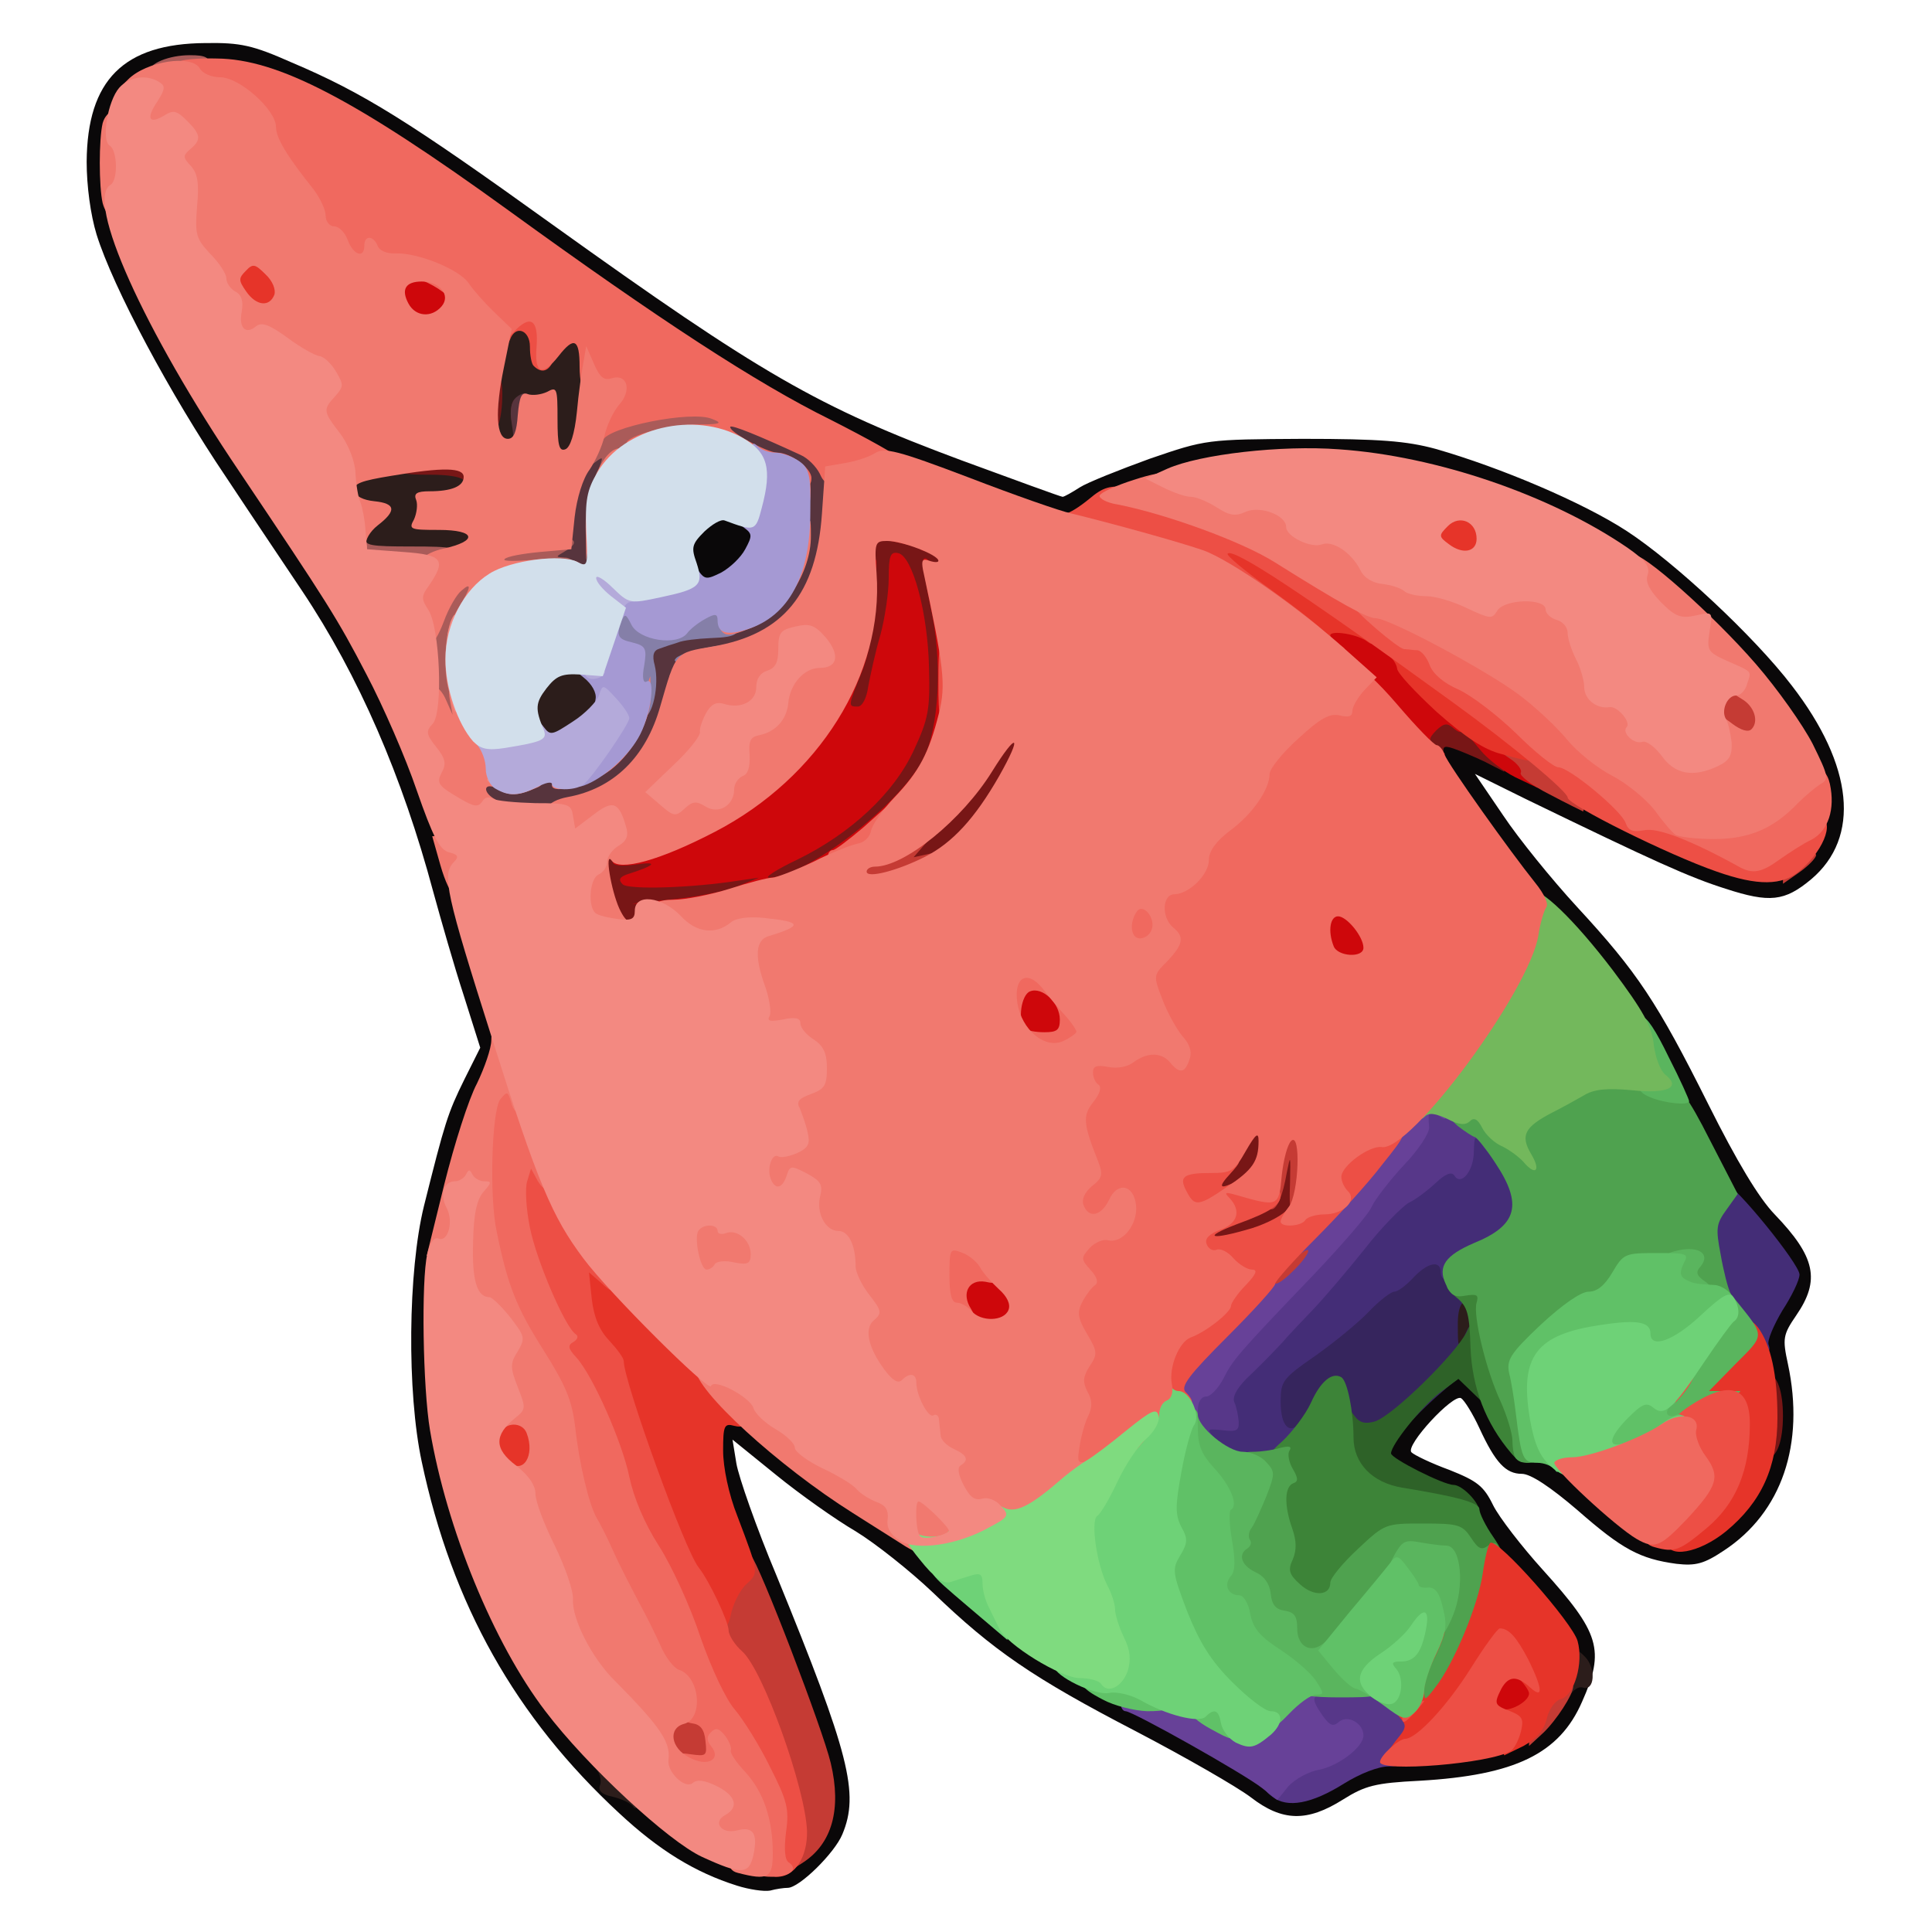<?xml version="1.0" encoding="utf-8"?>
<!DOCTYPE svg PUBLIC "-//W3C//DTD SVG 1.0//EN" "http://www.w3.org/TR/2001/REC-SVG-20010904/DTD/svg10.dtd">
<svg version="1.0" xmlns="http://www.w3.org/2000/svg" width="50px" height="50px" viewBox="0 0 350 350" preserveAspectRatio="xMidYMid meet">
 <g fill="#0a0809">
  <path d="M133.5 341.6 c-7.6 -2.4 -14.1 -6.4 -21.3 -13.1 -18.8 -17.4 -30.3 -37.8 -35.8 -63.7 -2.7 -12.6 -2.5 -34.5 0.4 -46.3 3.8 -15.2 4.3 -16.8 7.3 -22.9 l2.9 -5.8 -3 -9.5 c-1.7 -5.2 -4.1 -13.6 -5.5 -18.7 -5.6 -20.9 -13.5 -39.2 -23.8 -54.6 -2.4 -3.6 -8.6 -12.8 -13.7 -20.5 -10.2 -15.1 -20.5 -34.4 -23.5 -44 -1.1 -3.6 -1.8 -8.8 -1.8 -13.2 0.1 -14.8 6.7 -21.4 21.5 -21.5 6.4 -0.1 8.6 0.4 15.6 3.5 13 5.5 21.3 10.7 47.3 29.4 37.8 27.1 48 33 74.1 42.7 9.8 3.6 18 6.6 18.3 6.6 0.3 0 1.7 -0.8 3.1 -1.7 1.4 -0.9 7.2 -3.2 12.7 -5.2 10.2 -3.5 10.3 -3.5 27.7 -3.6 14 0 18.8 0.4 24 1.8 11.9 3.4 26.9 9.8 34.7 14.9 8.6 5.6 23.1 19.1 29.9 28 11.2 14.5 12.5 27.5 3.5 35.1 -4.8 4 -7.5 4.3 -15.5 1.7 -6.6 -2.1 -12.6 -4.8 -36.3 -16.3 l-9.1 -4.5 5.1 7.5 c2.8 4.2 8.8 11.6 13.4 16.6 10.9 11.8 14.5 17.2 23.8 35.8 5.1 10.2 9.1 16.9 12 19.9 7.4 7.7 8.3 11.9 3.9 18.3 -2.4 3.5 -2.5 4.2 -1.5 8.8 3.1 14.5 -1.1 26.9 -11.6 33.8 -3.6 2.4 -5.1 2.8 -8.6 2.4 -6.6 -0.9 -9.8 -2.6 -17.9 -9.7 -4.9 -4.2 -8.5 -6.6 -10.1 -6.6 -2.9 0 -4.8 -2 -7.7 -8.3 -1.2 -2.6 -2.7 -5 -3.3 -5.4 -1.4 -0.9 -10.2 8.6 -9 9.8 0.5 0.5 3.6 2 6.9 3.2 5 2 6.2 2.9 7.9 6.4 1.1 2.2 5.2 7.5 9 11.7 10.3 11.4 11.3 14.5 7.1 23.9 -4.1 9.4 -12.1 13.3 -29.4 14.3 -8.1 0.4 -9.9 0.9 -13.9 3.4 -6.5 4.1 -11 4 -16.7 -0.4 -2.5 -1.9 -11.9 -7.3 -20.9 -12 -18.5 -9.6 -25.8 -14.6 -36.7 -25.1 -4.1 -3.9 -10.4 -8.9 -14 -11.1 -3.6 -2.1 -10.1 -6.7 -14.4 -10.2 l-7.9 -6.4 0.7 4.3 c0.4 2.4 3.6 11.6 7.3 20.4 13.2 32.3 15 39.4 11.9 46.8 -1.4 3.4 -7.8 9.7 -9.9 9.7 -0.7 0 -2.1 0.2 -3.2 0.5 -1.1 0.2 -3.8 -0.2 -6 -0.9z m9 -7.1 c7.5 -5.8 7.1 -9.6 -3.1 -34.6 -11.1 -27.3 -11.4 -28.1 -11.4 -36.9 l0 -8 4.3 0 c3.7 0.1 5.2 0.9 12.7 7 4.7 3.8 11.1 8.4 14.3 10.2 3.3 1.8 9.2 6.5 13.2 10.4 10.5 10.2 18.9 16.2 32.8 23.4 10.6 5.4 19.8 10.7 28.1 15.9 2 1.3 2.6 1.1 6.6 -1.5 3.9 -2.6 5.5 -3 14.9 -3.6 15.9 -0.9 22 -3.8 26.3 -12.2 2.5 -5 2 -6.3 -7 -15.8 -3.8 -4 -7.8 -9.1 -8.8 -11.2 -1.1 -2.2 -2.6 -4.2 -3.4 -4.6 -0.8 -0.4 -4.1 -1.9 -7.2 -3.4 -5.5 -2.5 -5.8 -2.7 -5.8 -6.3 0 -6.9 8.8 -16.3 15.3 -16.3 3.7 0 6.4 2.3 9.2 8 2.5 5.1 4.5 7 7.3 7 1.6 0 4.9 2.2 9.7 6.5 3.9 3.6 8.9 7.2 10.9 8 l3.8 1.6 4.4 -3.6 c4.3 -3.5 8.4 -10.2 9.7 -15.5 0.4 -1.4 0 -5 -0.8 -8 -2.1 -7.9 -1.9 -11.5 1.1 -16 l2.6 -3.9 -5.7 -6.6 c-3.7 -4.4 -8 -11.5 -13 -21.5 -7.8 -15.7 -15.4 -27 -23.9 -35.4 -2.8 -2.8 -8.7 -10.1 -13 -16.1 -6.1 -8.5 -8 -12 -8.4 -15.2 l-0.5 -4.3 4.1 0 c3.1 0 8.6 2.3 23.9 9.9 10.9 5.4 23.1 11 27.1 12.5 6.9 2.4 7.4 2.5 9.8 0.9 3 -1.9 5.4 -6.3 5.4 -9.8 0 -9.7 -21.8 -34.7 -39.4 -45.3 -13 -7.9 -32 -14.3 -46.6 -15.7 -3.6 -0.4 -10.1 -0.2 -14.4 0.4 -9.3 1.3 -25.2 6.5 -28.2 9.2 -3.5 3.2 -8.5 2.3 -27.3 -4.7 -27.6 -10.4 -41 -18 -74.3 -42.1 -23.5 -17.1 -31 -22 -41.6 -27.4 -11.8 -6 -18.7 -7.7 -24.2 -5.9 -7.5 2.5 -11.8 10.1 -10.5 18.8 1.4 10 10.9 28.9 24.9 49.7 16.3 24.4 18.1 27.2 23.7 38.1 3.3 6.4 7.4 16.4 9.7 24 14.1 46 14 45.3 9.2 55.5 -4.4 9.7 -9.1 30.6 -9.1 40.9 0 25.6 10.9 54.5 27.3 72.5 2.6 2.9 4.8 6 4.8 6.8 0 0.9 1 1.9 2.2 2.3 1.3 0.4 4.4 2.5 7 4.8 3.6 3.1 14.9 9.2 17.6 9.6 0.2 0 1.8 -1.1 3.7 -2.5z"/>
  <path d="M123.1 104.9 c-3.5 -10.2 3.3 -16.7 13.3 -12.9 2.2 0.8 2.6 1.5 2.6 5.2 -0.1 6.7 -4.4 10.8 -11.3 10.8 -3 0 -3.7 -0.4 -4.6 -3.1z"/>
 </g>
 <g fill="#2c1d1b">
  <path d="M114.7 327.3 c-0.4 -0.6 -2 -1.4 -3.7 -1.8 -2 -0.4 -2.7 -1.1 -2.3 -2.1 0.3 -0.8 0 -2.1 -0.7 -2.9 -1.1 -1.3 -0.8 -1.5 1.7 -1.5 3.8 0 6.5 3 6.1 6.7 -0.2 1.7 -0.6 2.3 -1.1 1.6z"/>
  <path d="M282.7 308.4 c-1.5 -1.5 -0.3 -10.4 1.4 -10.4 0.5 0 1.8 0.9 3 2.1 2.1 2.1 1.8 6.4 -0.4 5.6 -0.7 -0.2 -1.7 0.4 -2.3 1.5 -0.5 1 -1.3 1.5 -1.7 1.2z"/>
  <path d="M261 240 l0 -7 3.9 0 c2.6 0 4.1 0.5 4.5 1.6 1 2.5 0.7 6.8 -0.6 9.7 -1 2.1 -2 2.7 -4.5 2.7 l-3.3 0 0 -7z"/>
  <path d="M95 134.1 c-1.7 -3.3 -1.2 -9.6 1.1 -12.5 1.7 -2.1 2.9 -2.6 6.5 -2.6 7 0 8.4 1.2 8.4 7 0 4.6 -0.3 5.1 -3.7 7.5 -4.7 3.1 -10.7 3.4 -12.3 0.6z"/>
  <path d="M63 98.1 c0 -2.2 -0.4 -4.3 -1 -4.6 -0.5 -0.3 -1 -2.6 -1 -4.9 0 -4.2 0.1 -4.4 3.8 -5 2 -0.3 7.9 -0.6 13 -0.6 l9.2 0 0 4 c0 3.3 -0.4 4 -2.2 4.4 -1.3 0.3 -3.2 0.7 -4.3 0.9 -1.1 0.3 0.2 0.5 2.8 0.6 l4.8 0.1 -0.3 4.3 -0.3 4.2 -12.2 0.3 -12.3 0.3 0 -4z"/>
  <path d="M98 80 c0 -2.7 -0.4 -5 -1 -5 -0.5 0 -1 1.8 -1 4.1 l0 4 -4.2 -0.3 -4.3 -0.3 0.3 -9.7 c0.5 -14.4 0.8 -15.2 6.5 -15.6 3.4 -0.2 4.7 0.1 4.7 1 0 0.9 1.3 1.2 4.6 0.9 l4.7 -0.3 -0.5 12.2 c-0.6 13.3 -0.9 14 -6.5 14 -3.3 0 -3.3 0 -3.3 -5z"/>
 </g>
 <g fill="#781616">
  <path d="M319 256.5 c0 -5.7 0.3 -7.5 1.4 -7.5 1.5 0 2.6 3 2.6 7.5 0 4.5 -1.1 7.5 -2.6 7.5 -1.1 0 -1.4 -1.8 -1.4 -7.5z"/>
  <path d="M216 223.8 c0 -3.1 0.4 -3.6 3.3 -4.6 2.5 -0.8 2.7 -1 1 -1.1 -1.9 -0.1 -2.3 -0.7 -2.3 -3.4 0 -2.1 0.8 -4.1 1.9 -5.1 1.1 -1 2.5 -3.1 3.1 -4.7 1 -2.4 1.8 -2.9 4.6 -2.9 2.7 0 3.4 0.4 3.4 2 0 1.6 0.7 2 3 2 l3.1 0 -0.3 8.3 -0.3 8.2 -3.8 1.9 c-2.1 1 -6.8 2.1 -10.3 2.4 l-6.4 0.5 0 -3.5z"/>
  <path d="M109 167.3 c-0.7 -1.6 -1.5 -5.7 -1.8 -9.2 l-0.5 -6.4 5.4 0.6 c3 0.4 6.4 0.7 7.7 0.7 1.7 0 2.2 0.6 2.2 2.5 0 1.4 0.1 2.5 0.3 2.5 0.1 0 3.5 -0.7 7.5 -1.5 14.6 -3.1 27.6 -12.4 32.5 -23.2 1.4 -3.2 2.6 -6.7 2.7 -7.8 0.5 -4.3 0 -11.5 -0.8 -11.5 -0.8 0 -3.1 8.1 -3.9 13.8 -0.5 3 -0.7 3.2 -4.9 3.2 -4.4 0 -4.4 0 -4.4 -3.5 0 -1.9 1 -5.8 2.2 -8.7 1.7 -4.2 2.2 -7.1 2.1 -14.5 l-0.1 -9.3 5.4 0 c3 0 7 0.7 8.9 1.4 3.1 1.3 3.5 1.9 3.5 5 0 2 -0.4 3.6 -0.9 3.6 -0.5 0 -0.4 2 0.1 4.6 0.6 2.5 0.8 9.6 0.6 15.8 -0.5 13.5 -1.8 16.6 -11.1 25.3 -5.9 5.5 -15.5 11.3 -18.9 11.3 -0.7 0 -4.2 0.9 -7.6 2 -3.5 1.1 -8.8 2 -11.8 2 -4.7 0 -5.4 0.2 -5.4 2 0 1.7 -0.7 2 -3.8 2 -3.3 0 -4.1 -0.4 -5.2 -2.7z"/>
  <path d="M163 154.8 c0 -2.7 0.9 -4.1 4.9 -7.6 2.8 -2.3 6.6 -6.9 8.7 -10.2 3.3 -5.4 4 -6 7 -6 3.2 0 3.4 0.2 3.4 3.7 0 4.5 -6.3 15.6 -11.5 20.2 -2.9 2.5 -4.5 3.1 -8 3.1 -4.4 0 -4.5 -0.1 -4.5 -3.2z"/>
  <path d="M134 146.8 c0 -4.3 1.5 -5.8 5.8 -5.8 3.3 0 3.3 0 3 4.3 -0.3 4.2 -0.3 4.2 -4.5 4.5 -4.3 0.3 -4.3 0.3 -4.3 -3z"/>
  <path d="M269 138 c-1.9 -0.9 -4.5 -2 -5.7 -2.4 -1.8 -0.6 -2.1 -0.4 -1.6 1.5 0.5 1.8 0.3 2.1 -1.1 1.6 -1 -0.4 -2.4 -0.7 -3.2 -0.7 -1.8 0 -1.9 -7.1 -0.2 -8.8 4 -4 16.4 2.3 15.6 8 l-0.3 2.6 -3.5 -1.8z"/>
  <path d="M82.8 88.3 c3 -1.2 0.7 -2.3 -4.8 -2.3 -5.3 0 -6 -0.2 -6 -2 0 -1.8 0.7 -2 7.5 -2 l7.5 0 0 3.5 c0 3.2 -0.3 3.5 -2.7 3.4 -1.6 0 -2.2 -0.3 -1.5 -0.6z"/>
  <path d="M87 73.5 c0 -4.8 0.2 -5.5 2 -5.5 1.6 0 2 0.7 2 3.3 0 4.7 -1 7.7 -2.6 7.7 -1 0 -1.4 -1.5 -1.4 -5.5z"/>
  <path d="M92.7 76.3 c-0.3 -1.6 -0.1 -3.2 0.4 -3.8 0.5 -0.5 0.9 0.5 0.9 2.8 0 4.4 -0.6 4.8 -1.3 1z"/>
 </g>
 <g fill="#36255d">
  <path d="M229.7 261.3 c-0.4 -0.3 -0.7 -3.7 -0.7 -7.5 l0 -6.8 6.3 -4.4 c3.4 -2.4 7.8 -6 9.7 -8 1.9 -2 4 -3.6 4.6 -3.6 0.6 0 2.1 -1.1 3.4 -2.5 1.8 -1.9 3.3 -2.5 6.4 -2.5 3.8 0 4.2 0.4 5.9 3.9 0.9 2 1.7 4.8 1.6 6.2 0 1.3 -0.3 1.8 -0.6 1.2 -1 -2.7 -2.3 -1.1 -2.2 3 0 3.9 0.1 4.1 1.2 1.7 1.1 -2.4 1.1 -2.4 1.5 1.5 0.3 3.6 0 4.3 -3 6.5 -1.8 1.4 -5.2 4.4 -7.5 6.8 -3.7 3.7 -4.8 4.2 -8.7 4.2 -3.6 0 -4.8 -0.4 -5.7 -2.2 l-1.2 -2.2 -1.4 2.7 c-1.1 2.2 -2.1 2.7 -5.2 2.7 -2.1 0 -4.1 -0.3 -4.4 -0.7z"/>
 </g>
 <g fill="#2e6228">
  <path d="M261.9 274.5 c-0.3 -0.2 -3.5 -0.9 -7.2 -1.4 -4.4 -0.6 -7.8 -1.8 -9.7 -3.3 -2.8 -2.2 -3 -2.7 -2.7 -8 0.4 -6.6 1.2 -7.9 3 -5.4 1 1.4 2 1.6 3.8 1.1 3.3 -1.1 14.6 -12.2 16.6 -16.2 0.8 -1.8 1.9 -3.3 2.3 -3.3 0.7 0 2 9.6 2 14.8 l0 2.6 -2.9 -2.8 -2.9 -2.8 -3.5 2.6 c-3.2 2.5 -8.7 9.3 -8.7 10.9 0 0.9 9.5 5.7 11.3 5.7 1.6 0 4.7 3.2 4.7 4.8 0 1.1 -5.1 1.7 -6.1 0.7z"/>
 </g>
 <g fill="#57343d">
  <path d="M87.3 148 c-1.9 -0.8 -2.3 -1.7 -2.3 -5.1 l0 -4.2 5 0.6 c3 0.4 5.2 0.2 5.6 -0.4 0.3 -0.6 2.5 -0.9 4.8 -0.6 8 0.8 15.1 -7.8 14.7 -18.1 -0.1 -4.2 0.2 -5.3 1.6 -5.8 1 -0.3 2.6 -1 3.5 -1.5 1 -0.5 3.5 -0.9 5.7 -0.9 10.7 0 17.2 -6.9 17.3 -18.3 0.1 -6.3 -1.4 -8.7 -5.3 -8.7 -1 0 -3.4 -0.9 -5.3 -2.1 -3 -1.7 -3.6 -2.7 -3.6 -5.5 0 -3.2 0.2 -3.4 3.5 -3.4 2 0 5.3 0.9 7.5 2 2.2 1.1 4.6 2 5.3 2 0.8 0 2.7 1 4.2 2.2 2.7 2.1 2.7 2.1 2.3 13.2 -0.3 9.5 -0.7 11.7 -2.8 15.6 -3.4 6 -9 9.8 -16.8 11.1 -7 1.2 -6.7 0.9 -9.6 10.9 -1.7 6 -6.2 12.3 -10.4 14.4 -2.9 1.5 -15.2 3.6 -19.9 3.5 -1.5 0 -3.8 -0.4 -5 -0.9z"/>
  <path d="M100.8 104.7 c-2.3 -0.9 -2.8 -1.7 -2.8 -4.3 0 -1.8 0.6 -3.4 1.4 -3.7 0.8 -0.3 1.5 -2.6 1.8 -6 0.6 -7.5 2.8 -10.7 7.3 -10.7 3.3 0 3.5 0.2 3.5 3.5 0 2 -0.7 4.9 -1.5 6.6 -1.2 2.2 -1.4 4.5 -0.9 9.4 l0.7 6.5 -3.4 -0.1 c-1.9 -0.1 -4.6 -0.6 -6.1 -1.2z"/>
  <path d="M90 80.5 c0 -0.9 0.6 -1.2 1.7 -0.8 1.4 0.5 1.5 0.1 1 -3 -0.4 -2.4 -0.1 -3.9 0.8 -4.7 2.3 -1.9 3.5 -0.2 3.5 5.1 l0 4.9 -3.5 0 c-2.4 0 -3.5 -0.5 -3.5 -1.5z"/>
  <path d="M89 74.2 c0 -2.2 0.4 -4.3 0.9 -4.6 0.5 -0.4 0.7 1.2 0.4 3.6 -0.8 5.7 -1.3 6.1 -1.3 1z"/>
 </g>
 <g fill="#ce070b">
  <path d="M268.7 312.3 c-1.2 -1.1 -0.8 -7.8 0.6 -9.7 1 -1.3 2.4 -1.7 5.7 -1.4 l4.5 0.3 0.3 4.5 c0.3 3.3 -0.1 4.7 -1.4 5.7 -1.9 1.4 -8.6 1.8 -9.7 0.6z"/>
  <path d="M173.1 240.6 c-0.7 -0.8 -1.1 -3.5 -0.9 -6.3 l0.3 -4.8 4.9 -0.3 c6.6 -0.4 8.8 1.6 8.4 7.7 l-0.3 4.6 -5.6 0.3 c-4 0.2 -5.9 -0.1 -6.8 -1.2z"/>
  <path d="M182.7 189.3 c-0.4 -0.3 -0.7 -3.2 -0.7 -6.4 0 -6.2 0.6 -6.9 6.4 -6.9 4.7 0 6.6 2.6 6.6 8.8 l0 5.2 -5.8 0 c-3.2 0 -6.2 -0.3 -6.5 -0.7z"/>
  <path d="M238.6 174.4 c-0.3 -0.9 -0.6 -3.8 -0.6 -6.5 l0 -4.9 4.4 0 c5.5 0 7.6 2.4 7.6 8.7 l0 4.3 -5.4 0 c-4 0 -5.5 -0.4 -6 -1.6z"/>
  <path d="M109.4 162.6 c-0.3 -0.8 -0.4 -2.7 -0.2 -4.3 0.3 -2.6 0.4 -2.5 1.4 1.5 0.7 2.4 0.8 4.2 0.3 4.2 -0.5 0 -1.2 -0.6 -1.5 -1.4z"/>
  <path d="M122 162.9 c4.1 -0.4 9.3 -1.4 11.5 -2.3 l4 -1.6 -3.5 0.5 c-8.8 1.4 -20.2 1.7 -21.2 0.7 -0.8 -0.8 -0.6 -1.3 0.8 -1.8 5.1 -1.6 5.8 -2.4 1.7 -1.8 -2.8 0.4 -4.3 0.2 -4.3 -0.5 0 -0.6 0.6 -1.1 1.4 -1.1 0.8 0 2.1 -0.6 2.8 -1.2 1.3 -1.3 15.8 -8.8 18.9 -9.8 1.8 -0.6 12.2 -12.1 14.7 -16.2 0.9 -1.5 2.4 -2.8 3.4 -2.8 1.2 0 1.8 -0.8 1.8 -2.3 0 -1.3 0.7 -4.3 1.5 -6.8 0.8 -2.4 1.9 -7.1 2.5 -10.4 0.9 -5.9 0.9 -5.9 0.6 2.5 -0.3 5.6 -1.1 10.3 -2.5 13.8 -2.5 6.2 -2.5 6.2 -0.7 6.2 0.8 0 1.6 -1.5 1.9 -3.7 0.4 -2.1 1.3 -6.3 2.2 -9.3 0.8 -3 1.5 -7.6 1.5 -10.3 0 -4 0.3 -4.8 1.7 -4.5 2.6 0.5 5.4 10.8 5.6 20.8 0.2 7.5 -0.1 9.2 -2.7 14.8 -3.6 7.9 -11.5 15.2 -21.1 19.9 -3.8 1.8 -6.1 3.3 -5.2 3.3 6.5 0 23.7 -13.2 27.9 -21.4 3 -5.8 3.6 -18.1 1.3 -28.1 -0.9 -4.2 -1.4 -7.9 -1.2 -8.2 2.1 -2 5.3 17.3 4.4 26.4 -2.2 21 -24 36.7 -50.2 36.2 l-7 -0.2 7.5 -0.8z"/>
  <path d="M274.5 140.8 c-2.2 -1.1 -5 -3.3 -6.3 -4.9 l-2.4 -2.9 4.5 0 c5.9 0 9 2.4 8.5 6.6 l-0.3 3.1 -4 -1.9z"/>
  <path d="M249 129.3 c-3.5 -4.1 -7.5 -8.2 -8.7 -9 -1.8 -1.2 -2.3 -2.5 -2.3 -5.6 l0 -4 5.5 0.7 c5.7 0.6 12.5 4.1 12.5 6.3 0 0.7 2 3.1 4.5 5.4 3.4 3.1 4.5 4.9 4.5 7.1 0 2.6 -0.2 2.9 -1.6 1.8 -1.2 -1.1 -1.8 -1 -3.2 0.3 -1.5 1.6 -1.5 1.8 0.3 3.2 1.9 1.4 1.8 1.4 -1.5 1.4 -3.1 0.1 -4.2 -0.8 -10 -7.6z"/>
  <path d="M166.8 99.5 c-0.3 -0.3 -2.5 -0.9 -4.9 -1.4 l-4.4 -0.9 4.7 -0.1 c2.6 -0.1 5 0.4 5.3 1 0.8 1.1 0.2 2.2 -0.7 1.4z"/>
  <path d="M71 58 c-0.6 -1.2 -1 -3.8 -0.8 -5.8 l0.3 -3.7 5.3 -0.3 c6.5 -0.4 8.2 0.8 8.2 5.7 0 4.9 -1.4 6.1 -7.2 6.1 -3.7 0 -5 -0.4 -5.8 -2z"/>
 </g>
 <g fill="#442d77">
  <path d="M217.7 264.2 c-1 -1 -1.7 -3.3 -1.7 -5 0 -2.5 0.4 -3.2 2 -3.2 1.6 0 2 -0.7 2 -3.3 0 -2.5 0.9 -4.1 3.6 -6.7 2 -1.9 4.6 -4.6 5.8 -5.9 1.1 -1.3 3.7 -4 5.6 -6 1.9 -2 6 -6.8 9.2 -10.8 3.2 -4 7 -7.9 8.5 -8.7 1.6 -0.8 3.7 -2.3 4.7 -3.5 1.1 -1.2 3 -2.1 4.3 -2.1 1.9 0 2.3 -0.5 2.3 -3 0 -2.7 0.3 -3 3.4 -3 3 0 3.8 0.6 6.5 4.7 2.6 3.8 3.1 5.6 3.1 10.4 0 5 -0.3 6 -2.6 7.8 -1.5 1.2 -3.2 2.1 -3.9 2.1 -0.7 0 -2.4 0.9 -3.8 2 -3 2.4 -5.7 2.6 -5.7 0.5 0 -2.3 -2.4 -1.8 -5 1 -1.3 1.4 -2.8 2.5 -3.4 2.5 -0.6 0 -2.7 1.6 -4.6 3.6 -1.9 2 -6.3 5.6 -9.7 8 -5.9 4.1 -6.3 4.6 -6.3 8.3 0 4.6 1.7 6.2 3.7 3.6 1.2 -1.7 1.3 -1.6 1.3 1.7 0 5.3 -2.3 6.8 -10.7 6.8 -5.5 0 -7.3 -0.4 -8.6 -1.8z"/>
  <path d="M313.9 241.7 c-4.2 -5.3 -5 -7.5 -5.6 -15.3 -0.5 -5.9 -0.2 -7.8 1.1 -9.9 1 -1.5 2.3 -2.5 3 -2.3 2 0.5 13.6 14.8 13.6 16.7 0 1 -1.4 3.9 -3.1 6.5 -1.6 2.7 -2.8 5.5 -2.5 6.2 1.1 2.9 -3.9 1.4 -6.5 -1.9z"/>
 </g>
 <g fill="#3d8438">
  <path d="M232.3 289.8 c-1.8 -2 -2.1 -3.7 -2.2 -13.1 0 -6 -0.3 -11.2 -0.6 -11.8 -0.3 -0.5 0.9 -2.2 2.8 -3.8 1.8 -1.7 4.2 -4.8 5.2 -7 1.7 -3.8 3.8 -5.6 5.5 -4.6 1.1 0.7 2.2 6.2 2.2 10.9 0 4.7 3.4 8.2 8.8 9.1 9.8 1.6 14 2.7 14 3.9 0 0.7 1.1 3 2.5 5 3 4.4 2.6 5.6 -2 5.6 -2.6 0 -3.9 -0.6 -5.1 -2.5 -1.3 -2 -2.5 -2.5 -5.5 -2.5 -3.2 0 -4.8 0.8 -8.5 4.2 -2.6 2.4 -5 5.3 -5.5 6.5 -1.2 3.3 -8.6 3.3 -11.6 0.1z"/>
  <path d="M273.8 263.3 c-4.7 -5.5 -7.1 -11.9 -7.4 -19.1 -0.2 -6.2 -0.5 -7.5 -2.6 -9.2 -2 -1.7 -2.1 -2.1 -0.8 -3 0.8 -0.5 2.9 -1 4.6 -1 l3.1 0 0.6 6.8 c0.3 4.1 1.6 8.8 3.1 12.2 1.6 3.5 2.6 7.3 2.6 10.3 0 5 -0.8 5.8 -3.2 3z"/>
 </g>
 <g fill="#573789">
  <path d="M230.5 325.5 c-1.8 -1.4 -1.9 -1.8 -0.5 -4.3 1.1 -1.9 2.7 -2.9 5.7 -3.5 l4.1 -0.8 -2.4 -2.4 c-1.7 -1.8 -2.4 -3.5 -2.4 -6.5 l0 -4 8.1 0 c7.1 0 8.4 0.3 11.5 2.6 2.6 2 3.4 3.4 3.4 5.8 0 4.7 -2.5 7.6 -6.4 7.6 -1.9 0 -5.2 1.3 -8.1 3.1 -5.9 3.7 -10.3 4.5 -13 2.4z"/>
  <path d="M217.5 262.1 c-2.9 -0.6 -3 -0.9 -3.3 -6.4 -0.2 -4.6 0 -5.7 1.2 -5.7 0.9 0 2.3 -1.5 3.2 -3.2 1.8 -3.5 2.4 -4.3 16.6 -19.1 5.1 -5.4 9.8 -10.9 10.4 -12.2 0.5 -1.4 2.9 -4.4 5.1 -6.8 2.6 -2.6 4.3 -5.3 4.5 -7.2 0.2 -2.5 0.8 -3.1 3.2 -3.3 5.5 -0.7 11.6 3.7 11.6 8.1 0 2.9 -0.1 3 -1.5 1.1 -1.4 -1.8 -1.4 -1.7 -1.5 1.2 0 3.5 -2.3 6.3 -3.5 4.4 -0.5 -0.8 -1.6 -0.4 -3.4 1.3 -1.4 1.3 -3.6 3 -4.9 3.6 -1.2 0.7 -4.9 4.4 -8 8.4 -3.2 4 -7.3 8.8 -9.2 10.8 -1.9 2 -4.5 4.7 -5.6 6 -1.2 1.3 -3.8 4 -5.8 5.9 -2.4 2.2 -3.4 4 -3 5 0.4 0.8 0.7 2.4 0.8 3.5 0.1 1.7 -0.4 1.9 -2.9 1.6 -3 -0.3 -3 -0.3 -1.1 1.8 2 2.2 1.9 2.2 -2.9 1.2z"/>
 </g>
 <g fill="#c53b34">
  <path d="M143 334.8 c0 -7.5 -7.6 -28.9 -11.5 -32.6 -4.2 -3.8 -3.3 -14.4 1.6 -19.3 1.1 -1.1 2.4 -1.7 2.9 -1.2 1.6 1.7 13.1 31.7 14.5 37.7 2 8.4 0.2 14.6 -5 18 l-2.5 1.6 0 -4.2z"/>
  <path d="M119.4 319.6 c-0.3 -0.7 -0.4 -3.3 -0.2 -5.7 l0.3 -4.4 5.5 0 5.5 0 0.3 5.8 0.3 5.7 -5.6 0 c-3.8 0 -5.7 -0.4 -6.1 -1.4z"/>
  <path d="M277 312.3 c0 -6.1 0.7 -7.3 4.6 -7.3 1.9 0 3.4 0.2 3.4 0.5 0 1.5 -3.1 6.2 -5.4 8.4 l-2.6 2.4 0 -4z"/>
  <path d="M228 232.3 c0 -5 4 -9.3 8.7 -9.3 3 0 3.3 0.3 3.3 2.8 0 3.6 -6.3 10.2 -9.7 10.2 -2 0 -2.3 -0.5 -2.3 -3.7z"/>
  <path d="M233.7 214.3 c0.1 -5.1 0.1 -5.3 -0.6 -1.8 -1.4 8.2 -4.1 8.9 -4.1 1.1 0 -8.3 1.2 -10.6 5.5 -10.6 l3.5 0 0 8.5 c0 8.1 -0.1 8.5 -2.2 8.5 -2.1 0 -2.3 -0.4 -2.1 -5.7z"/>
  <path d="M154 158.4 c0 -3.6 0.3 -4 3.8 -5.3 2 -0.7 5.5 -1.5 7.7 -1.8 l4 -0.5 -2 2.2 -2 2.3 2.3 -0.5 c1.8 -0.5 2.2 -0.2 2.2 1.6 0 2.8 -3.1 4.4 -10.5 5.2 l-5.5 0.7 0 -3.9z"/>
  <path d="M323 157.1 c0 -2.8 0.3 -3.1 3 -3.1 1.7 0 3 0.4 3 0.9 0 0.5 -1.3 1.9 -3 3.1 l-3 2.1 0 -3z"/>
  <path d="M280.7 143.9 c-3.2 -1.6 -5.5 -3.4 -5.2 -3.9 0.3 -0.5 -0.6 -1.7 -2 -2.6 -3.5 -2.3 -3.1 -3.4 1.3 -3.4 2.7 0 5 0.9 8 3.1 3.5 2.6 4.2 3.6 4.2 6.5 0 1.9 -0.1 3.4 -0.2 3.4 -0.2 -0.1 -2.9 -1.4 -6.1 -3.1z"/>
  <path d="M311.3 134.5 c-1.6 -1.1 -2.3 -2.6 -2.3 -5 0 -5.6 0.8 -6.5 5.5 -6.5 5.4 0 6.7 1.6 6.3 7.7 -0.3 4.7 -0.4 4.8 -3.8 5.1 -2 0.1 -4.5 -0.4 -5.7 -1.3z"/>
 </g>
 <g fill="#4fa24f">
  <path d="M255 306.1 c0 -3.2 1 -7 3 -11.4 3.8 -8.4 3.9 -11.7 0.5 -11.7 -1.4 0 -2.5 0.4 -2.5 0.9 0 0.5 -3.2 4.8 -7.1 9.5 -6.3 7.6 -7.6 8.6 -10.5 8.6 -5 0 -6.4 -0.9 -6.4 -4 0 -2.2 -0.5 -2.9 -2.2 -3.2 -1.7 -0.2 -2.4 -1.1 -2.6 -3.1 -0.2 -1.9 -1.2 -3.2 -2.9 -4 -2.4 -1.1 -2.5 -1.5 -2 -6.7 0.3 -3 1.2 -6.8 2.1 -8.5 1 -1.9 1.4 -4.2 1 -6.2 -0.6 -3 -0.4 -3.3 1.7 -3.3 1.3 0 3.5 -0.3 4.8 -0.7 1.6 -0.4 2.2 -0.3 1.7 0.5 -0.4 0.6 -0.1 2.1 0.6 3.3 1 1.7 1 2.3 0.1 2.6 -1.6 0.6 -1.7 4 -0.2 8.2 0.8 2.3 0.8 3.9 0.1 5.6 -0.9 1.9 -0.7 2.7 1.3 4.5 2.5 2.3 5.5 2.1 5.5 -0.3 0 -0.8 2.2 -3.5 5 -6.1 4.9 -4.6 5 -4.6 11.8 -4.6 6.4 0 7.1 0.2 8.7 2.6 1.3 2 1.9 2.3 3.1 1.4 3.6 -3.1 2.9 9.5 -1.2 18.7 -4.2 9.6 -6.4 12.3 -10.1 12.3 -3.3 0 -3.3 0 -3.3 -4.9z"/>
  <path d="M274.7 264.3 c-0.4 -0.3 -0.7 -1.8 -0.7 -3.2 0 -1.4 -1 -4.6 -2.1 -7.1 -2.7 -5.7 -5.1 -15.8 -4.4 -18 0.4 -1.4 0.1 -1.6 -1.9 -1.3 -2 0.4 -2.8 0 -3.7 -2.1 -1.5 -3.2 0 -5.2 5.1 -7.4 7.9 -3.2 8.9 -7 3.9 -14.5 -1.7 -2.6 -3.4 -4.7 -3.7 -4.7 -0.4 -0.1 -1.8 -1 -3.1 -2 -1.9 -1.7 -2.1 -2.3 -1.1 -3.5 0.7 -0.8 2.7 -1.5 4.5 -1.5 2.5 0 3.4 0.5 3.8 2.1 0.6 2.1 0.6 2.1 3.9 -0.4 1.8 -1.3 4 -2.7 4.8 -3.1 0.8 -0.4 2.6 -1.3 4 -2.1 3.2 -1.9 13.1 -1.9 17.4 -0.1 2.8 1.2 4.3 3.1 8.4 11.2 l5 9.7 -2 2.8 c-1.9 2.6 -2 3.4 -1.1 8.1 0.5 2.9 1.3 6.1 1.8 7.1 0.6 1.4 0.1 1.7 -3.2 1.7 -4.2 0 -6.3 -1.4 -6.3 -4.2 0 -1.4 -0.8 -1.8 -3.4 -1.8 -2.8 0 -3.8 0.6 -5.5 3.5 -1.4 2.4 -2.8 3.5 -4.3 3.5 -1.4 0 -4.6 2.2 -8 5.3 l-5.6 5.2 0.8 7.5 c0.5 4.1 0.9 8.1 1 8.8 0 1.3 -3.2 1.7 -4.3 0.5z"/>
 </g>
 <g fill="#674198">
  <path d="M228.6 323.9 c-3.3 -2.6 -23.4 -13.9 -24.7 -13.9 -0.5 0 -0.9 -0.7 -0.9 -1.6 0 -2.5 13.1 -1.4 18.8 1.5 l4.4 2.2 3.7 -4 c3.1 -3.3 4.5 -4.1 7.3 -4.1 2.3 0 3.8 0.6 4.2 1.5 0.4 1 -0.1 1.5 -1.4 1.5 -2.4 0 -2.5 0.8 -0.4 3.8 1.3 1.8 1.9 2.1 3 1.1 1.6 -1.3 4.4 0.3 4.4 2.5 0 2.1 -4.5 5.5 -8 6.2 -1.9 0.3 -4.4 1.7 -5.6 3 l-2 2.5 -2.8 -2.2z"/>
  <path d="M212.2 256 c-0.6 -1.1 -1.2 -3.4 -1.2 -5.2 0 -2.8 1.5 -4.8 10.9 -14.3 6.1 -6 12.5 -12.9 14.3 -15.2 1.8 -2.3 6.6 -8 10.6 -12.7 6.9 -8.1 7.5 -8.6 11.2 -8.6 3 0 4 0.4 4 1.6 0 1.4 -0.3 1.4 -1.5 0.4 -1.5 -1.3 -1.9 -0.8 -1.6 2.2 0.1 1 -1.9 4.1 -4.6 6.9 -2.6 2.8 -5.2 6.2 -5.8 7.5 -0.5 1.3 -5.2 6.7 -10.3 12.1 -14.2 14.8 -14.8 15.6 -16.6 19.1 -0.9 1.7 -2.3 3.2 -3.1 3.2 -0.9 0 -1.5 1 -1.5 2.5 0 3.1 -2.9 3.4 -4.8 0.5z m24.8 -29.4 c0 -0.5 -1.3 0.3 -3 1.9 -1.6 1.6 -3 3.3 -3 3.9 0 0.5 1.4 -0.3 3 -1.9 1.7 -1.6 3 -3.3 3 -3.9z"/>
 </g>
 <g fill="#e63429">
  <path d="M252.9 315.3 c2 -2.4 2 -2.7 0.5 -4.4 -1.5 -1.6 -1.3 -2.1 2.5 -6.8 2.2 -2.8 4.3 -6 4.6 -7.2 0.4 -1.1 0.9 -1.8 1.2 -1.6 0.2 0.3 -0.5 2.3 -1.6 4.6 -1.2 2.2 -2.1 5 -2.1 6.2 0 2.1 0.1 2.1 2 -0.4 3.4 -4.3 7.8 -15 8.6 -20.6 0.4 -2.8 1 -5.4 1.4 -5.6 1.4 -0.8 14.9 14.5 15.8 17.8 1.1 4 -0.6 9.8 -3 10.5 -1 0.2 -2.2 1.8 -2.6 3.6 -0.5 2.1 -1.9 3.6 -4.2 4.9 l-3.5 1.7 -0.6 -2.7 c-1 -4.4 -1 -6.5 0.1 -5.8 1.2 0.8 5 -1.2 5 -2.7 0 -0.6 -1.1 -2.1 -2.5 -3.4 l-2.5 -2.3 -4 6.2 c-4.8 7.6 -8.7 10.7 -13.5 10.7 l-3.6 0 2 -2.7z"/>
  <path d="M127.5 294.1 c-0.3 -1.1 -1.6 -3.4 -2.8 -5.3 -3.7 -5.4 -14.7 -35 -14.7 -39.2 0 -0.6 -1.2 -2.3 -2.7 -3.8 -2.4 -2.5 -2.8 -3.9 -3.1 -10.3 l-0.4 -7.5 3.3 0 c2.8 0 4.7 1.4 12.7 9.3 11 10.7 15.2 16.1 15.2 19.3 0 1.7 -0.4 2.1 -2 1.7 -1.8 -0.5 -2 0 -2 4.5 0 3 1 7.9 2.6 11.9 3.9 10.3 3.9 10.2 1.6 12.3 -1.2 1.1 -2.4 3.6 -2.8 5.5 -0.7 3.9 -3.8 4.9 -4.9 1.6z"/>
  <path d="M302 279.3 c0 -0.9 2.2 -3.7 4.9 -6.2 4.1 -3.9 5.1 -5.5 6.2 -10.4 1.4 -6.4 0.8 -7.7 -3.8 -7.7 -1.9 0 -2.3 -0.5 -2.3 -3.3 0 -2.6 1 -4.3 5 -8.2 4.8 -4.7 5 -4.8 6.5 -3 2.3 3.2 3.5 8.4 3.5 16.3 0 9 -2.9 15.3 -9.3 20.6 -4.9 4 -10.7 5 -10.7 1.9z"/>
  <path d="M88.7 267.2 c-1.7 -1.9 -2.1 -5.9 -1.1 -9.9 0.5 -2 1.3 -2.3 5.4 -2.3 5.5 0 6 0.7 6 8 0 3.4 -0.4 5 -1.6 5.4 -3 1.2 -7.1 0.6 -8.7 -1.2z"/>
  <path d="M272 136.6 c-3.2 -0.8 -6.6 -3.1 -11.7 -7.6 -3.9 -3.6 -7.2 -7.1 -7.2 -7.9 -0.1 -0.8 -0.9 -2 -1.8 -2.7 -1.6 -1.2 -1.4 -1.3 1.9 -1.4 2.6 0 4.7 0.9 7.6 3.3 2.2 1.7 6.9 5.3 10.6 7.9 5.1 3.7 6.6 5.3 6.6 7.3 0 2.8 0.2 2.8 -6 1.1z"/>
  <path d="M228.3 110.8 c-8.5 -6.4 -9.3 -7.3 -9.3 -10.4 0 -3.2 0.2 -3.4 3.6 -3.4 3.8 0 5.7 1 18.7 9.4 6.7 4.4 7.7 5.4 7.7 7.9 0 2.2 -0.3 2.7 -1.2 2 -1.7 -1.4 -6.8 -2.2 -6.8 -1.2 0 0.4 0.8 1.3 1.8 1.8 1.4 0.8 1 1 -1.8 1 -2.7 -0.1 -5.5 -1.7 -12.7 -7.1z"/>
  <path d="M259.8 101.9 c-2.1 -1.2 -2.5 -7.8 -0.6 -9.7 1.7 -1.7 9.3 -1.5 10.7 0.2 0.7 0.8 1.1 3.4 0.9 5.8 l-0.3 4.3 -4.5 0.2 c-2.5 0.2 -5.3 -0.2 -6.2 -0.8z"/>
  <path d="M41.6 55.8 c-1.9 -2.7 -2.1 -7.9 -0.4 -9.6 0.7 -0.7 2.8 -1.2 4.8 -1.2 5.1 0 7.2 2.6 6.8 8.1 l-0.3 4.4 -4.7 0.3 c-3.9 0.3 -4.9 -0.1 -6.2 -2z"/>
 </g>
 <g fill="#aa5b59">
  <path d="M77.1 128.9 c-2 -5.7 -1.4 -16 1.3 -21.2 l2.3 -4.7 -8.3 0 -8.4 0 0 -3.5 c0 -2.4 0.5 -3.5 1.5 -3.5 0.9 0 1.2 0.6 0.9 1.5 -0.5 1.3 0.8 1.5 8 1.5 7.9 0 8.6 0.2 8.6 2 0 1.5 0.7 2 2.5 2 2 0 2.5 -0.5 2.5 -2.4 0 -3 1.6 -3.6 9.6 -3.6 6.4 0 8 1 4.7 2.9 -1.7 1 -1.7 1 0 1.1 0.9 0 1.7 0.6 1.7 1.4 0 1.4 -6 2.6 -12.6 2.6 -2.9 0 -3.4 0.3 -3.4 2.5 0 1.3 -0.9 3.9 -2 5.7 -1.8 2.9 -2 4.3 -1.4 11.1 l0.7 7.7 -3.6 0 c-3 0 -3.7 -0.4 -4.6 -3.1z"/>
  <path d="M108.7 84.3 c0.6 -1.6 0.5 -1.6 -1.1 -0.4 -1.6 1.3 -1.7 1.1 -1.4 -3.4 l0.3 -4.8 5 -1.4 c11.5 -3.2 22.5 -2.9 22.5 0.7 0 1.1 -0.5 2 -1.1 2 -0.8 0 -0.8 0.4 0 1.4 1 1.1 0 1.4 -5.7 1.8 -5.4 0.3 -7.8 0.9 -11 3.1 -4.9 3.2 -8.5 3.6 -7.5 1z"/>
  <path d="M27 13 c0 -1.5 3.6 -3 7.4 -3 2.9 0 3.6 0.4 3.6 2 0 1.8 -0.7 2 -5.5 2 -3 0 -5.5 -0.4 -5.5 -1z"/>
 </g>
 <g fill="#5ab55e">
  <path d="M234.6 306.4 c-0.2 -0.6 -2.7 -2.6 -5.4 -4.4 -3.9 -2.5 -5.2 -4 -5.6 -6.5 -0.4 -2 -1.4 -3.5 -2.5 -3.8 -1.7 -0.4 -1.9 -1.5 -1.8 -9.9 0 -8.8 -0.1 -9.7 -2.6 -13 -2.1 -2.7 -2.7 -4.6 -2.7 -8.6 0 -4 0.4 -5.2 1.5 -5.2 0.8 0 1.5 0.6 1.5 1.3 0 2.2 5.5 6.7 8.1 6.7 1.4 0 3.4 0.8 4.3 1.9 1.6 1.7 1.6 2.1 0 6.2 -1 2.4 -2.1 4.9 -2.6 5.6 -0.6 0.7 -0.7 1.7 -0.4 2.2 0.4 0.5 0.2 1.2 -0.4 1.6 -1.8 1.1 -1.1 3.1 1.4 4.3 1.6 0.7 2.6 2.1 2.8 3.9 0.2 2 0.9 2.9 2.6 3.1 1.7 0.3 2.2 1 2.2 3.2 0 3.4 2.6 4.7 5 2.5 1.6 -1.4 2 -1.3 4.8 2 1.7 1.9 3.6 3.5 4.2 3.5 0.5 0 1 1 1 2.3 0 2.1 -0.4 2.2 -7.5 2.2 -4.6 0 -7.6 -0.4 -7.9 -1.1z"/>
  <path d="M258.5 294 c-0.4 -1.9 -1.3 -3 -2.4 -3 -0.9 0 -2.5 -1.3 -3.4 -3 -1.7 -2.7 -1.7 -3.2 -0.2 -6.1 1.5 -2.7 2 -3 4.7 -2.5 1.7 0.3 3.8 0.6 4.8 0.6 2.7 0 3.4 7.4 1.2 12.7 -2 5 -3.8 5.5 -4.7 1.3z"/>
  <path d="M299 256.1 c0 -2.2 0.5 -4.3 1 -4.6 0.6 -0.4 3.1 -3.7 5.5 -7.3 7.5 -11.2 7.2 -10.9 9 -8.6 5.3 6.6 5.3 6.1 -0.1 11.5 l-4.8 4.9 2.9 0 2.8 0 -2.4 2.6 c-3.2 3.4 -7.1 5.4 -10.9 5.4 -2.8 0 -3 -0.2 -3 -3.9z"/>
  <path d="M302.2 234.8 c-0.7 -0.7 -1.2 -2.6 -1.2 -4.4 0 -2.8 0.4 -3.3 3.1 -3.9 3.7 -0.8 5.8 0.7 4 2.9 -1 1.1 -0.8 1.7 1 2.9 1.1 0.9 1.8 2 1.4 2.6 -0.9 1.5 -6.8 1.4 -8.3 -0.1z"/>
  <path d="M299 198.8 c-2.4 -1 -2.6 -1.6 -2.8 -7.9 -0.3 -9.2 1.4 -9.1 6.1 0.6 2.1 4.1 3.7 7.7 3.7 8 0 0.8 -4.3 0.4 -7 -0.7z"/>
 </g>
 <g fill="#ed4f45">
  <path d="M139 334 c0 -6.7 -3.5 -15 -8.8 -21.2 -1.7 -1.9 -4.3 -7.5 -6.3 -13.2 -1.8 -5.5 -5.2 -12.9 -7.5 -16.5 -2.7 -4.2 -4.7 -8.8 -5.4 -12.6 -1.3 -6.3 -7.2 -19.6 -9.6 -21.6 -0.8 -0.6 -1.4 -2.1 -1.4 -3.3 0 -1.1 -1.2 -4.6 -2.7 -7.6 -3.1 -6.5 -5.1 -14.6 -5.2 -21.2 -0.1 -6.5 0.6 -7.8 4.3 -7.8 2.9 0 3.5 0.5 6 5.7 1.5 3.2 4.1 7.4 5.7 9.4 1.9 2.4 2.9 4.9 2.9 6.9 0 3.3 0 3.3 -2.1 1.4 l-2.2 -1.9 0.5 4.8 c0.4 3.4 1.4 5.7 3.2 7.6 1.4 1.5 2.6 3.1 2.6 3.7 0 3.6 11.1 34.4 13.6 37.4 1.9 2.4 5.4 9.8 5.4 11.4 0 0.8 1.1 2.6 2.5 3.8 3.8 3.5 11.4 24.7 11.7 32.5 0.1 4.7 -2.2 8.3 -5.4 8.3 -1.5 0 -1.8 -0.8 -1.8 -6z"/>
  <path d="M250 319.2 c0 -1.1 3.4 -4.2 4.6 -4.2 2.1 -0.1 7.5 -5.9 11.8 -12.7 2.5 -4 4.9 -7.3 5.3 -7.3 1.7 0 3.1 1.7 5.2 5.7 2.6 5.3 2.7 7.2 0.3 5 -2.4 -2.2 -3.9 -2.1 -5.2 0.2 -1.4 2.8 -1.3 3 1.6 4.1 2.2 0.9 2.5 1.4 1.9 3.8 -0.4 1.5 -1.2 3 -1.8 3.4 -3.7 2.3 -23.7 3.9 -23.7 2z"/>
  <path d="M254 311 c0 -0.5 1 -1.5 2.3 -2.1 2.2 -1.2 2.2 -1.2 0.3 1 -2.1 2.3 -2.6 2.6 -2.6 1.1z"/>
  <path d="M299.8 280.3 c-2.8 -0.7 -2.1 -2.9 2.6 -8 4 -4.2 4.3 -5 3 -6.4 -0.8 -0.8 -1.4 -2.5 -1.4 -3.7 0 -1.2 -0.4 -2.2 -1 -2.2 -2.3 0 -0.7 -2.8 3.1 -5.3 7.1 -4.7 10.9 -3.6 10.9 3.2 0 8.5 -2.5 14.5 -7.9 19 -4.8 4 -5.7 4.4 -9.3 3.4z"/>
  <path d="M209 250.1 c0 -6.3 1.4 -9.9 4.2 -11.1 6 -2.4 9.3 -8 5.3 -8.8 -2.5 -0.5 -3.5 -2 -3.5 -5.4 0 -1.6 -0.9 -3.7 -2 -4.8 -2.5 -2.5 -2.8 -9.5 -0.4 -10.4 2 -0.8 8.8 -0.8 10.9 0 1.4 0.6 1.3 0.9 -0.6 3 -2.4 2.6 -2 3 1.3 1.3 2.3 -1.3 7.8 0.5 7.8 2.6 0 1.8 -1.7 3 -8 5.3 -6.5 2.5 -4.6 2.9 2.8 0.7 2.9 -0.9 5.8 -2.5 6.5 -3.5 0.7 -1.2 2.3 -2 3.9 -2 2.6 0 2.8 -0.3 2.8 -4 0 -6.7 5.6 -10.3 12.7 -8.4 2.2 0.6 2.1 0.9 -2.4 6.5 -2.5 3.3 -7.9 9.2 -12 13.3 -4 4 -7.3 7.7 -7.3 8.2 0 0.5 -3.9 4.8 -8.7 9.6 -6.9 6.9 -8.5 9 -7.5 10 2 2 1.4 2.8 -2.3 2.8 l-3.5 0 0 -4.9z"/>
  <path d="M302 253.9 c0 -0.8 1.2 -2.2 2.6 -3.3 2.6 -1.8 2.6 -1.8 1.6 0.1 -0.6 1.1 -1.8 2.5 -2.6 3.3 -1.3 1 -1.6 1 -1.6 -0.1z"/>
  <path d="M311 157.9 c-8.7 -3 -27 -12.1 -27 -13.4 0 -1.1 -10.2 -9.6 -21 -17.4 -26.7 -19.4 -39.6 -27.9 -40.6 -26.8 -0.3 0.3 3.2 3.2 7.8 6.5 11.2 8.1 14 11.4 4.1 4.9 -9.2 -6 -11.2 -7 -17.3 -8.6 -23 -6.1 -25 -6.7 -25 -8.7 0 -0.8 0.5 -1.4 1.1 -1.4 0.6 0 2.5 -1.2 4.2 -2.6 2.6 -2.2 3.8 -2.5 7.2 -2.1 7.3 1.1 22.9 6.5 28.5 9.9 3 1.9 7.7 4.7 10.4 6.4 2.7 1.6 6.6 4.3 8.5 6 2 1.7 4.9 3.4 6.4 3.8 1.7 0.4 3.1 1.6 3.7 3.2 0.6 1.5 2.6 3.2 5.2 4.3 2.4 1.1 7 4.6 10.3 7.8 3.3 3.3 7.1 6.2 8.5 6.6 1.4 0.3 4.9 2.9 7.8 5.7 3.4 3.3 6.1 5 7.7 5 1.4 0 5.1 1.4 8.2 3 5.6 3 9.7 3.8 10.8 2.1 0.8 -1.4 6.5 -4.1 8.7 -4.1 3.4 0 1.6 5.7 -3.1 9.7 -3.2 2.8 -7.7 2.8 -15.1 0.2z"/>
  <path d="M170 123.5 c0 -6.8 0.2 -7.5 2 -7.5 1.8 0 2 0.7 2 7.5 0 6.8 -0.2 7.5 -2 7.5 -1.8 0 -2 -0.7 -2 -7.5z"/>
  <path d="M96.7 66.3 c-0.4 -0.3 -0.7 -1.9 -0.7 -3.5 0 -3 -2.6 -4 -3.6 -1.3 -1.1 2.7 -2.4 1.6 -2.4 -2 0 -3.8 2 -5 7.6 -4.3 2.5 0.3 2.9 0.8 3.2 3.7 0.6 6.2 -1.5 10 -4.1 7.4z"/>
 </g>
 <g fill="#73b85c">
  <path d="M276 210.5 c-0.7 -0.8 -2.4 -2.1 -3.8 -2.8 -1.5 -0.6 -3.1 -2.2 -3.7 -3.4 -0.8 -1.6 -1.5 -1.9 -2.2 -1.2 -0.8 0.8 -2 0.7 -4.1 -0.4 -2.2 -1 -3.3 -1.2 -4.1 -0.4 -0.8 0.8 -1.1 0.2 -1.1 -1.9 0 -1.8 0.8 -3.8 2 -4.9 3.8 -3.4 16.1 -25.1 16.7 -29.4 0.3 -2.3 1 -4.4 1.4 -4.7 1.7 -1 8.1 5.2 15.1 14.4 5.4 7.2 7.1 10.2 7.4 13.5 0.3 2.3 1.2 4.7 2.1 5.4 2.9 2.3 0.4 3.5 -6.1 2.8 -4.4 -0.4 -6.8 -0.2 -8.6 0.9 -1.4 0.8 -3.9 2.2 -5.7 3.1 -5.2 2.7 -5.9 4.2 -3.9 7.6 1.8 3 0.8 4 -1.4 1.4z"/>
 </g>
 <g fill="#60c167">
  <path d="M219.3 313.2 c-4.6 -2.5 -5.6 -5.1 -2.2 -5.9 l2 -0.6 -2.1 -2.2 c-1.1 -1.2 -3.4 -5.6 -5 -9.8 -2.8 -7.2 -2.9 -8.3 -2.3 -17.4 0.3 -5.4 1.1 -12.5 1.8 -15.8 1 -4.9 1.6 -6.1 3.3 -6.3 1.9 -0.3 2.2 0.1 2.2 3.6 0 3 0.7 4.7 2.9 7.1 3 3.2 4.5 6.8 3.1 7.6 -0.4 0.2 -0.3 2.7 0.2 5.6 0.6 3.6 0.6 5.5 -0.2 6.4 -1.4 1.6 -0.5 3.5 1.5 3.5 0.8 0 1.7 1.5 2 3.4 0.5 2.6 1.8 4.1 5.5 6.5 2.6 1.7 5.5 4.2 6.4 5.6 1.5 2.3 1.5 2.5 0 2.5 -0.9 0 -3.1 1.6 -4.9 3.5 -2.9 3 -3.6 3.3 -6.3 2.5 -2.5 -0.7 -3.1 -0.5 -3.4 0.9 -0.3 1.5 -0.7 1.4 -4.5 -0.7z"/>
  <desc>cursor-land.com</desc><path d="M250.6 308.9 c-2.2 -1.6 -4.4 -2.9 -5 -3 -0.6 0 -2.4 -1.6 -4 -3.5 l-2.8 -3.4 5.8 -7.1 c3.3 -3.9 6.5 -7.8 7.2 -8.7 1.2 -1.6 1.5 -1.5 3.2 0.8 1.1 1.4 2 2.8 2 3.1 0 0.4 0.8 0.6 1.7 0.5 1.3 -0.1 2.1 1 2.7 3.7 0.8 3.1 0.6 4.5 -1.2 8.3 -1.2 2.4 -2.2 5.5 -2.2 6.8 0 1.2 -0.8 3 -1.8 3.9 -1.6 1.4 -2 1.3 -5.6 -1.4z"/>
  <path d="M199.8 307.9 c-4.3 -2.2 -4.8 -3.4 -1.5 -4.3 6 -1.6 13.7 0.9 13.7 4.5 0 1.6 -0.7 1.9 -4.2 1.9 -2.4 -0.1 -6 -1 -8 -2.1z"/>
  <path d="M281.7 266.3 c-0.5 -0.7 -1.9 -1.3 -3.2 -1.3 -2.6 0 -2.9 -0.7 -3.9 -9 -0.3 -2.5 -0.8 -5.7 -1.2 -7.2 -0.5 -2.4 0.1 -3.5 5.7 -8.8 4 -3.7 7.3 -6 8.7 -6 1.5 0 2.9 -1.1 4.3 -3.5 2 -3.4 2.3 -3.5 8 -3.5 5.6 0 5.9 0.1 4.9 1.9 -0.7 1.5 -0.7 2.2 0.2 2.8 1.4 0.8 1.9 0.9 5.5 1.1 1.2 0.1 2.8 1.2 3.4 2.4 1 1.9 0.7 2.6 -3.4 6.5 -4.2 3.9 -5.1 4.3 -9.6 4.3 -3.9 0 -5.1 -0.4 -5.1 -1.5 0 -3.4 -10.6 -0.9 -14.4 3.3 -1.5 1.8 -1.7 3 -1.2 7.4 0.4 2.9 1.2 5.5 1.7 5.9 0.6 0.3 0.9 1.9 0.7 3.5 -0.2 1.9 -0.6 2.5 -1.1 1.7z"/>
  <path d="M289 260.9 c0 -5.4 4.2 -9.9 9.3 -9.9 3.6 0 6.7 2.3 4.7 3.5 -1.6 1 -1.2 2.5 0.5 1.9 1.1 -0.5 1.5 0.1 1.5 1.9 0 2 -0.9 3 -4.3 4.6 -2.4 1.2 -6 2.1 -8 2.1 -3.7 0 -3.7 0 -3.7 -4.1z"/>
 </g>
 <g fill="#857fa8">
  <path d="M115 128.5 c0 -0.8 -0.4 -1.5 -1 -1.5 -0.5 0 -1 -1.6 -1 -3.6 0 -2.7 -0.5 -3.7 -2 -4.1 -1.6 -0.4 -2 -1.4 -2 -4.3 0 -5.7 0.8 -7 4.4 -7 2.3 0 3.4 0.6 4.1 2.2 1.1 2.6 4.5 3.7 4.5 1.5 0 -1.7 4.2 -3.7 8 -3.7 2.4 0 3 0.5 3.5 3.1 0.9 3.8 0.4 4.3 -4.8 4.5 -2.3 0.1 -5 0.4 -5.9 0.8 -1 0.3 -2.5 0.8 -3.3 1.1 -1.1 0.3 -1.4 1.2 -0.9 3 0.9 3.6 -0.4 9.5 -2.1 9.5 -0.8 0 -1.5 -0.7 -1.5 -1.5z"/>
  <path d="M120 127.3 c0.5 -1.6 1.1 -3.7 1.3 -4.8 0.3 -1.1 0.5 0.1 0.6 2.8 0.1 3.5 -0.3 4.7 -1.3 4.7 -1.2 0 -1.3 -0.6 -0.6 -2.7z"/>
  <path d="M122.5 119.2 c0.6 -0.6 3.4 -1.5 6.3 -2 4.2 -0.7 5.2 -0.7 5.2 0.4 0 0.9 -1.1 1.4 -2.9 1.4 -1.6 0 -4.4 0.3 -6.2 0.6 -2.4 0.5 -3.1 0.3 -2.4 -0.4z"/>
 </g>
 <g fill="#6ed277">
  <path d="M223.9 315.7 c-1.3 -0.7 -2.5 -2.3 -2.7 -3.5 -0.4 -2.4 -1.2 -2.8 -2.8 -1.2 -1.2 1.2 -7.1 -0.3 -11.8 -3 -1.8 -1 -4.4 -1.6 -5.7 -1.3 -2.6 0.5 -9.9 -3.1 -9.9 -4.8 0 -0.5 2.2 -0.9 4.9 -0.9 l4.8 0 -1.3 -4.9 c-0.7 -2.7 -1.8 -5.9 -2.4 -7.1 -1.8 -3.4 -2.5 -15.7 -1 -17.5 0.7 -0.9 2.4 -3.9 3.7 -6.7 1.3 -2.7 3.4 -5.9 4.8 -7 1.4 -1.1 2.5 -2.9 2.5 -4 0 -1.1 0.8 -2.7 1.8 -3.4 2.3 -1.8 3.2 -1.7 3.2 0.1 0 0.8 0.7 1.5 1.5 1.5 2.1 0 4.1 4.5 2.8 6.2 -0.5 0.7 -1.6 4.6 -2.3 8.6 -1.1 6 -1.1 7.6 0 9.8 1.2 2.1 1.2 2.9 -0.2 5.2 -1.5 2.5 -1.4 3.1 1.3 10.2 2.2 5.5 4.2 8.8 8.1 12.7 2.9 2.9 6 5.3 7 5.3 2.3 0 2.3 2.2 0.1 4.2 -3 2.5 -3.8 2.7 -6.4 1.5z"/>
  <path d="M248.6 307.5 c-3.4 -2.6 -2.9 -5 1.4 -7.9 2.2 -1.4 4.7 -3.7 5.6 -5.1 2.3 -3.5 3.5 -3.1 2.7 0.8 -0.8 4.1 -2 5.7 -4.5 5.7 -1.7 0 -1.8 0.3 -0.8 1.4 1.5 1.9 0.9 6 -1 6.3 -0.8 0.2 -2.4 -0.4 -3.4 -1.2z"/>
  <path d="M175.2 290.9 c-7.3 -6.2 -7.3 -6.3 -5 -7.5 1.3 -0.7 4.2 -1.3 6.6 -1.4 3.7 0 4.2 0.3 4.2 2.3 0 1.3 0.5 2.8 1.1 3.4 0.5 0.5 0.9 2.9 0.7 5.2 l-0.3 4.2 -7.3 -6.2z"/>
  <path d="M280.9 265.6 c-1.9 -1.7 -2.9 -3.9 -3.7 -8.3 -2 -11.6 1 -15.6 13 -17.3 6.5 -1 8.8 -0.5 8.8 1.6 0 2.8 4.2 1.3 9.1 -3.3 4.1 -3.8 5.2 -4.4 6 -3.2 1.1 1.8 1.1 3.6 0 4.3 -0.5 0.4 -2.9 3.7 -5.4 7.4 -5.6 8.4 -7.2 9.9 -9.2 8.2 -1.2 -1 -2 -0.7 -4.5 1.8 -3.5 3.5 -3.9 5.6 -1 4.7 1.1 -0.4 2 -0.2 2 0.4 0 2.1 -4.1 5.1 -6.9 5.1 -1.6 0 -3.5 0.2 -4.3 0.5 -0.7 0.2 -2.5 -0.6 -3.9 -1.9z"/>
  <path d="M301.8 257.4 c1.2 -0.8 2.7 -1.2 3.2 -0.9 1.7 1 0.1 2.5 -2.8 2.5 l-2.6 0 2.2 -1.6z"/>
 </g>
 <g fill="#f0695f">
  <path d="M137 337.3 c0 -8 -4 -14.2 -9.2 -14.3 -4.1 0 -5.8 -1 -5.8 -3.4 0 -1.9 0.4 -2.2 3.1 -1.8 2.9 0.4 3 0.3 2.7 -2.4 -0.2 -2.1 -0.9 -3 -2.4 -3.2 -1.5 -0.2 -2.4 -1.2 -2.7 -3.2 -0.4 -1.6 -1.5 -3.1 -2.5 -3.4 -1.1 -0.4 -2.6 -2.3 -3.5 -4.4 -0.9 -2 -2.7 -5.7 -4.1 -8.2 -1.3 -2.5 -3.4 -6.5 -4.5 -9 -1.1 -2.5 -2.5 -5.2 -3 -6 -1.4 -2.4 -3.2 -10 -3.9 -16.5 -0.6 -4.9 -1.7 -7.5 -5.8 -14 -7.3 -11.5 -9.3 -19.4 -9.4 -37.1 0 -13.9 0.7 -15.7 6 -15.2 3.2 0.3 3.4 0.6 5.7 7.2 2.3 7 2.9 11.7 1.6 13 -0.4 0.3 -1.2 -0.3 -1.9 -1.5 l-1.2 -2.2 -0.7 2.3 c-0.4 1.2 -0.2 5 0.5 8.4 1.2 6 6.4 18.1 8.3 19.3 0.5 0.3 0.4 0.9 -0.4 1.4 -1.1 0.6 -1 1.2 0.5 2.8 3 3.3 8.3 15.3 9.6 21.6 0.8 3.8 2.7 8.4 5.4 12.6 2.3 3.6 5.7 11 7.5 16.5 2 5.7 4.6 11.3 6.3 13.2 1.5 1.8 4.4 6.4 6.3 10.3 3.1 6.1 3.5 7.6 2.9 11.8 -0.4 3.2 -0.2 5.1 0.5 5.5 1.8 1.2 0.2 2.6 -3 2.6 -2.5 0 -2.9 -0.4 -2.9 -2.7z"/>
  <path d="M296.5 278.8 c-3.8 -2.2 -15.5 -13 -14.9 -13.9 0.3 -0.5 1.7 -0.9 3.2 -0.9 3.3 0 12.6 -3.5 16.2 -6 3.2 -2.3 7 -1.7 6.3 1 -0.3 1 0.5 3.2 1.7 4.8 2.7 3.7 2.2 5.4 -3.5 11.5 -4.7 4.9 -5.7 5.4 -9 3.5z"/>
  <path d="M192.4 259.8 c0.4 -4.6 0.6 -10.1 0.6 -12.3 -0.1 -2.2 -0.1 -6.2 -0.2 -9 -0.2 -11.4 0.4 -25.1 1.2 -26 0.5 -0.6 0.3 -3.2 -0.3 -5.8 -0.8 -3.6 -0.8 -5.6 0.1 -8.1 2 -5.4 1.6 -6.2 -2.3 -5.8 -4.1 0.5 -6.5 -1.1 -6.5 -4.4 0 -1.8 -0.6 -2.4 -2 -2.4 -1.9 0 -2.1 -0.5 -1.8 -5.7 l0.3 -5.8 4.8 -0.3 4.7 -0.3 0 3.5 c0 3.3 0.2 3.6 2.9 3.6 3.2 0 4.1 1.4 4.1 6.2 0 2.8 0.2 3 2.8 2.4 1.5 -0.4 3.9 -1 5.5 -1.3 1.5 -0.3 2.7 -0.6 2.7 -0.8 0 -0.1 -0.7 -1.9 -1.5 -3.8 -0.8 -2 -1.5 -5.2 -1.5 -7.2 0 -2.8 -0.4 -3.5 -2 -3.5 -1.7 0 -2 -0.7 -2 -4.4 0 -6 0.8 -7.6 3.6 -7.6 1.3 0 2.4 -0.4 2.4 -1 0 -0.5 0.8 -1 1.8 -1 2.7 -0.1 6.2 -3.6 6.2 -6.2 0 -1.6 1.3 -3.4 3.8 -5.3 4.1 -3 7.2 -7.5 7.2 -10.3 0 -2.3 10 -11.2 12.6 -11.2 1.2 0 2.6 -1 3.4 -2.4 0.7 -1.4 1.8 -2.7 2.5 -3 0.7 -0.2 4.1 2.9 7.6 7 3.5 4.1 6.7 7.4 7.2 7.4 0.4 0 1.1 0.8 1.4 1.7 0.7 1.9 11.9 17.6 16.4 23.2 1.7 2.1 2.5 3.9 2 4.5 -0.4 0.6 -1.1 2.9 -1.4 5 -1.5 9.9 -23.2 39.3 -28.4 38.4 -2.2 -0.3 -7.3 3.4 -7.3 5.4 0 0.8 0.5 1.9 1.2 2.6 1.7 1.7 -0.8 4.2 -4.3 4.2 -1.5 0 -3.1 0.5 -3.4 1 -0.7 1.2 -4.5 1.4 -4.5 0.3 0 -0.5 0.7 -1.7 1.5 -2.7 1.8 -2.4 2.2 -13.7 0.4 -11.9 -0.7 0.7 -1.4 3.5 -1.7 6.3 -0.5 5.6 -0.6 5.7 -8.2 3.5 -2.1 -0.6 -2.3 -0.5 -1.2 0.6 2.1 2.3 1.4 4.6 -1.8 5.7 -2 0.8 -2.8 1.6 -2.4 2.6 0.3 0.8 1.1 1.3 1.8 1 0.7 -0.3 2.1 0.4 3.1 1.6 1 1.1 2.5 2 3.3 2 1.1 0 0.8 0.8 -1.1 2.8 -1.5 1.5 -2.7 3.3 -2.7 3.8 0 1.1 -4.5 4.7 -7.3 5.7 -2.1 0.8 -4 5.4 -3.4 8.5 0.3 1.4 -0.1 2.6 -0.9 2.9 -0.8 0.3 -1.4 1.4 -1.4 2.6 0 1.1 -2.1 4.2 -4.7 6.9 -4.3 4.3 -5.3 4.8 -9.1 4.8 l-4.4 0 0.6 -8.2z m29.9 -44.8 c4.7 -3.1 5.7 -4.7 5.7 -8.3 0 -1.7 -0.5 -1.3 -2.3 1.8 -2.1 3.7 -2.6 4 -6.4 4 -5 0 -5.8 0.7 -4.3 3.4 1.4 2.7 2.1 2.7 7.3 -0.9z m-30.3 -30.3 c0 -3 -3.2 -6 -5.4 -5.1 -1.6 0.6 -2.3 5.4 -0.9 6.7 0.3 0.4 1.9 0.7 3.5 0.7 2.3 0 2.8 -0.4 2.8 -2.3z m55 -13 c0 -2 -3 -5.7 -4.6 -5.7 -1.4 0 -1.9 2.6 -0.8 5.4 0.7 1.9 5.4 2.2 5.4 0.3z"/>
  <path d="M169 230.9 l0 -8.2 4.5 0.5 c5.7 0.7 7.5 2.2 7.5 6.3 0 2.9 -0.3 3.2 -2.5 2.7 -3 -0.5 -4.4 2.1 -2.6 4.9 1 1.7 0.8 1.9 -2.9 1.9 l-4 0 0 -8.1z"/>
  <path d="M315 157 c-8.7 -4.8 -14.7 -7.1 -17.1 -6.6 -2.1 0.4 -2.9 0.1 -3.4 -1.3 -0.7 -2.2 -10.2 -10.1 -12.2 -10.1 -0.8 0 -4.2 -2.7 -7.6 -6.1 -3.4 -3.3 -8.1 -6.9 -10.5 -8 -2.6 -1.1 -4.6 -2.8 -5.2 -4.4 -0.5 -1.4 -1.5 -2.6 -2.2 -2.7 -0.7 0 -1.8 -0.2 -2.4 -0.2 -1.2 -0.1 -9.4 -7.2 -9.4 -8.1 0 -0.3 2 -0.5 4.3 -0.5 8.2 0 30.3 12.9 37.6 22 1.8 2.2 5.4 5.1 8.1 6.5 4.7 2.4 10 7.9 10 10.3 0 0.7 1.7 1.2 4.3 1.2 4.6 0 9.4 -2.4 14.1 -7.1 3.8 -3.9 7.2 -3.9 8.1 0.1 1 4.6 -0.3 8.5 -3.3 10.1 -1.5 0.7 -4.1 2.4 -5.8 3.6 -3.3 2.4 -4.9 2.7 -7.4 1.3z"/>
  <path d="M150 155.1 c0 -0.6 0.4 -1.1 0.9 -1.1 0.4 0 2.9 -1.9 5.5 -4.1 l4.7 -4.2 -0.3 4.9 -0.3 4.9 -5.2 0.3 c-3.2 0.2 -5.3 -0.1 -5.3 -0.7z"/>
  <path d="M144 86.6 c-1.6 -1.6 -8.9 -4.5 -13.2 -5.3 -1.6 -0.3 -2.8 -0.9 -2.8 -1.3 0 -1.5 -3.5 -1.6 -7.7 -0.2 -2.3 0.7 -5 1.2 -6 0.9 -3.4 -0.8 5.4 -3.7 11.4 -3.8 4.9 0 5.4 -0.2 3.3 -1 -3.7 -1.6 -19 1.5 -19.8 3.9 -0.9 2.8 -2.2 0.8 -2.2 -3.2 0 -2.5 -0.4 -4.8 -1 -5.1 -0.5 -0.3 -1 -2.6 -1 -5.1 0 -5 -1 -5.5 -3.8 -1.9 -3 3.8 -4.4 3.2 -4 -1.6 0.4 -5 -1.1 -6 -4.1 -2.8 -1.7 1.9 -2.4 2.1 -4.5 1.1 -1.3 -0.6 -3.7 -2.9 -5.2 -5.1 -3.4 -4.7 -9.3 -7.1 -17.4 -7.1 -4.5 0 -5.2 -0.3 -6 -2.5 -0.5 -1.4 -1.6 -2.5 -2.5 -2.5 -0.8 0 -1.5 -0.9 -1.5 -1.9 0 -1.1 -1 -3.2 -2.3 -4.8 -4.7 -6 -6.7 -9.3 -6.7 -11.3 0 -3.1 -6.6 -9 -10.2 -9 -2.1 0 -3.2 -0.7 -4 -2.5 -0.6 -1.4 -0.8 -2.8 -0.4 -3.3 0.4 -0.4 3.5 -0.7 6.9 -0.6 11 0.1 24.9 7.3 52.8 27.5 27.3 19.8 45.1 31.4 58.3 37.9 6.9 3.5 12.6 6.7 12.6 7.1 0 1.6 -4.5 3.7 -9 4.3 -4 0.6 -4.6 0.4 -5.5 -1.6 -0.6 -1.2 -2.1 -2.8 -3.5 -3.4 -7.8 -3.6 -12.3 -5.4 -12.7 -5.1 -0.6 0.7 6.6 4.7 8.5 4.7 2.4 0 6.2 2.8 6.2 4.6 0 1.8 -1.2 1.8 -3 0z"/>
 </g>
 <g fill="#f1796f">
  <path d="M133.7 339.3 c-1.3 -0.3 -1.7 -1.1 -1.4 -2.3 0.4 -1.4 -0.1 -2 -2.2 -2.2 -2.2 -0.3 -2.6 -0.8 -2.9 -4 -0.3 -3.4 -0.6 -3.8 -3.1 -3.8 -3.4 0 -6.1 -2.8 -6.1 -6.2 0 -2.5 -2.8 -6.4 -9.7 -13.3 -4 -4.1 -8.3 -12.6 -8.3 -16.5 0 -1.7 -1.3 -5.7 -3 -9 -1.6 -3.3 -3 -7 -3 -8.3 0 -1.4 -0.7 -3 -1.5 -3.7 -0.8 -0.7 -1.5 -2.4 -1.5 -3.8 0 -1.9 0.3 -2.3 1.1 -1.5 2.6 2.6 4.9 -1 3.3 -5.1 -0.8 -2.1 -4.1 -2 -4.7 0.2 -0.3 0.9 -0.6 -0.3 -0.7 -2.8 -0.5 -12.6 -0.7 -14.7 -1.8 -16.7 -0.7 -1.3 -1.7 -2.3 -2.3 -2.3 -2.1 0 -3.9 -2.9 -3.9 -6.4 0 -2.9 -0.4 -3.5 -2.3 -3.8 l-2.4 -0.3 3.2 -13 c1.8 -7.2 4.4 -15.4 5.9 -18.2 1.4 -2.9 2.6 -6.4 2.6 -7.8 0 -1.7 0.5 -2.5 1.8 -2.5 1.9 0 4.2 6.5 4.2 12 0 3.6 -1.6 4.7 -2.4 1.7 -0.6 -2 -0.7 -2.1 -2 -0.5 -1.5 2.1 -2 17.7 -0.6 24 2 9.8 3.6 13.7 8.4 21.3 4.1 6.5 5.2 9.1 5.8 14 0.7 6.5 2.5 14.1 3.9 16.5 0.5 0.8 1.9 3.5 3 6 1.1 2.5 3.2 6.5 4.5 9 1.4 2.5 3.2 6.2 4.1 8.2 0.9 2.1 2.4 4 3.3 4.3 3.8 1.2 4.5 8.9 0.9 9.8 -2.9 0.8 -2.4 4.4 1 6.1 3.3 1.8 5.9 0.3 3.9 -2.1 -0.8 -1 -0.8 -1.7 0 -2.5 0.9 -0.9 1.5 -0.7 2.6 0.7 0.8 1.1 1.2 2.3 1 2.6 -0.2 0.4 0.9 2.1 2.6 3.9 3.3 3.6 5 8.5 5 14.8 0 4.4 -0.9 4.9 -6.3 3.5z"/>
  <path d="M163.5 279.8 c-1.6 -1 -5.7 -3.6 -9 -5.7 -13.5 -8.5 -28.5 -22.2 -28.5 -26.1 0 -3.1 12.5 0.7 13.5 4.1 0.3 1 2.1 2.7 4 3.8 1.9 1.1 3.5 2.6 3.5 3.4 0 0.7 2.2 2.4 5 3.7 2.7 1.3 5.7 3.2 6.7 4.2 2 2.3 11.3 2.6 11.3 0.4 0 -0.7 -0.7 -1.9 -1.5 -2.6 -0.8 -0.7 -1.5 -2.1 -1.5 -3.1 0 -1.1 -0.4 -1.9 -0.9 -1.9 -0.5 0 -1.4 -1.3 -2.1 -3 -0.7 -1.7 -2 -3 -2.9 -3 -2.9 0 -6.4 -5.9 -6.8 -11.4 -0.3 -2.8 -0.8 -6 -1.3 -7.1 -0.5 -1.1 -1.1 -3.7 -1.5 -5.7 -0.4 -2.9 -1.1 -3.8 -2.5 -3.8 -2.1 0 -4 -2.8 -4 -5.9 0 -1.8 -0.6 -2.1 -3.9 -2.1 -4.2 0 -5.1 -1.1 -5.1 -6 0 -4.3 1 -6 3.6 -6 2.2 0 2.3 -0.3 1.7 -4.9 -0.5 -4.8 -0.4 -5 2.1 -5.7 1.4 -0.3 2.6 -1.1 2.6 -1.6 0 -1.9 -5.1 -5.8 -7.4 -5.8 -2.5 0 -2.5 0 -4.2 -12.5 l-0.6 -4 -5.2 0.3 c-4.5 0.3 -5.5 0 -7.9 -2.4 -4.1 -4 -3.6 -6.4 1.2 -6.4 2.2 0 6.8 -0.9 10.3 -2 3.4 -1.1 6.9 -2 7.7 -2 0.7 0 4.1 -1.3 7.5 -2.9 3.3 -1.7 7 -3.1 8.1 -3.3 1.1 -0.2 2.1 -1.2 2.3 -2.3 0.2 -1.1 2.1 -3.8 4.2 -6 4.5 -4.7 6.3 -8.1 8.1 -15.3 1.3 -5.2 0.9 -8.3 -2.9 -26 -0.3 -1.7 -0.1 -2.1 1.2 -1.6 0.9 0.3 1.6 0.3 1.6 0 0 -1.1 -6.6 -3.6 -9.3 -3.6 -2.2 0 -2.3 0.3 -1.9 5.9 1.3 18.2 -10.4 37 -29.3 46.8 -10 5.2 -17.3 7.2 -18.7 5.2 -1.3 -1.8 -0.1 5.4 1.4 8.7 1.4 3 2.5 3.1 3.1 0.2 0.3 -1.7 0.5 -1.5 0.6 0.8 0.1 3.4 -1.2 4.4 -5.5 4.4 -5.2 0 -6.4 -1.6 -6.4 -8.1 0 -4.4 0.4 -6.1 1.5 -6.5 2.5 -1 1.7 -2.4 -1.5 -2.4 -2.3 0 -3 -0.5 -3 -1.9 0 -1.1 -0.5 -2.3 -1 -2.6 -2.2 -1.4 -0.9 -3.4 2.8 -4.1 8.3 -1.5 14.2 -7.2 16.8 -16.4 2.9 -10 2.6 -9.7 9.6 -10.9 12.7 -2.2 18.7 -9.5 19.7 -24 l0.6 -8.6 3.5 -0.6 c1.9 -0.3 4.4 -1.1 5.5 -1.8 1.7 -1.1 4.1 -0.5 17 4.4 8.3 3.2 16.6 6.1 18.5 6.5 7.4 1.8 19.7 5.2 24 6.7 5 1.8 17.6 10.6 25.9 18.1 l5.5 4.9 -2.2 2.3 c-1.2 1.3 -2.2 3 -2.2 3.8 0 1 -0.7 1.2 -2.3 0.8 -1.8 -0.4 -3.5 0.5 -7.5 4.2 -2.9 2.6 -5.2 5.5 -5.2 6.4 0 2.8 -3.1 7.3 -7.2 10.3 -2.5 1.9 -3.8 3.7 -3.8 5.3 0 2.6 -3.5 6.1 -6.2 6.2 -2.3 0 -2.4 4.2 -0.3 6 2.1 1.7 1.9 3 -1 6.1 -2.6 2.6 -2.6 2.6 -0.9 7 0.9 2.4 2.6 5.4 3.6 6.6 1.3 1.4 1.8 2.8 1.3 4.2 -0.8 2.5 -1.8 2.7 -3.5 0.6 -1.6 -1.9 -4.1 -1.9 -6.6 -0.1 -1.1 0.9 -3 1.2 -4.6 0.9 -2.1 -0.4 -2.8 -0.2 -2.8 1 0 0.9 0.5 1.9 1 2.2 0.6 0.4 0.3 1.6 -0.9 3.1 -2 2.5 -1.9 3.9 0.8 10.7 1 2.5 0.8 3.1 -1.1 4.6 -1.3 1.1 -1.9 2.4 -1.5 3.4 0.9 2.5 3.2 2 4.6 -0.9 1.5 -3.4 4.5 -2.8 4.9 0.9 0.4 3.4 -2.4 7 -5 6.4 -0.9 -0.3 -2.5 0.4 -3.4 1.4 -1.6 1.8 -1.6 2 0.2 4 1.2 1.3 1.4 2.3 0.8 2.7 -0.6 0.4 -1.6 1.7 -2.3 3 -1 1.9 -0.9 2.9 0.8 5.8 1.9 3.2 2 3.7 0.5 5.9 -1.2 1.9 -1.3 2.8 -0.4 4.6 0.9 1.5 0.9 2.8 0.2 4.3 -0.6 1.1 -1.3 3.6 -1.6 5.5 -0.5 3 -0.4 3.3 1.4 2.8 1.8 -0.4 2 -0.2 1.4 1.6 -0.9 3.1 -2.1 4.3 -7.1 7.7 -4.5 3 -11.5 4.1 -12.8 2 -1.3 -2.1 -3.5 -1 -3.5 1.9 0 2.1 -0.6 3 -2.2 3.5 -3.7 0.9 -6.1 0.5 -9.3 -1.6z m19.2 -42.5 c0.4 -1 -0.2 -2.4 -1.8 -3.8 -1.3 -1.2 -2.9 -3 -3.4 -4 -0.6 -1 -2.1 -2.2 -3.3 -2.6 -2.1 -0.8 -2.2 -0.6 -2.2 4.1 0 3.6 0.4 5 1.4 5 0.7 0 1.9 0.7 2.6 1.5 1.7 2 5.9 1.9 6.7 -0.2z m12.3 -50.4 c0 -0.3 -0.9 -1.7 -2.1 -3 -1.2 -1.3 -3 -3.5 -4 -4.8 -2.8 -3.5 -5.3 -2.1 -4.6 2.6 0.8 4.9 5 8.4 8.3 6.9 1.3 -0.6 2.4 -1.4 2.4 -1.7z m13.6 -18.4 c0.9 -2.1 -1.6 -5.1 -2.7 -3.3 -1.4 2.1 -1 4.8 0.6 4.8 0.9 0 1.8 -0.7 2.1 -1.5z m-41 -13.3 c4.9 -2.5 9 -6.9 13.4 -14.6 4.3 -7.6 3.3 -8.2 -1.3 -0.8 -5.4 8.7 -15.8 17.2 -21.2 17.2 -0.8 0 -1.5 0.4 -1.5 0.9 0 1.3 5.7 -0.2 10.6 -2.7z m-37.6 -15.1 c0 -1.1 0.5 -2.1 1.1 -2.3 0.6 -0.2 0.9 -1.9 0.7 -3.8 l-0.4 -3.5 -0.8 3.2 c-0.5 1.8 -2 4.4 -3.4 5.8 l-2.5 2.5 2.7 0 c1.9 0 2.6 -0.5 2.6 -1.9z"/>
  <path d="M123.5 229.7 c-0.4 -1.8 -0.5 -4.9 -0.3 -6.8 l0.3 -3.4 6.2 0.1 c7.8 0.1 9.3 1.3 9.3 7.4 l0 4.7 -5.2 0.7 c-9.2 1.1 -9.6 1 -10.3 -2.7z"/>
  <path d="M79.8 156.8 l-1.5 -5.3 2.4 -0.3 c4 -0.6 5.3 0.5 5.3 4 -0.1 3.4 -1.9 6.8 -3.7 6.8 -0.6 0 -1.7 -2.4 -2.5 -5.2z"/>
  <path d="M303.5 151.2 c-0.6 -0.4 -2.3 -2.4 -3.8 -4.5 -1.6 -2 -5 -4.8 -7.7 -6.2 -2.7 -1.4 -6.3 -4.3 -8.1 -6.5 -1.8 -2.2 -5.7 -5.9 -8.8 -8.2 -5.9 -4.4 -23.4 -13.8 -25.9 -13.8 -1.5 0 -6.4 -2.7 -18.2 -10.1 -6 -3.8 -19.8 -8.8 -28.5 -10.5 -2 -0.3 -3.4 -1.1 -3.3 -1.6 0.2 -0.6 3.1 -1.9 6.3 -2.9 6.1 -2 8.6 -1.8 16.3 1.2 1.3 0.5 4.2 0.9 6.5 0.9 4.2 0.1 7.7 1.8 7.7 3.8 0 1.3 2.4 2.2 5.8 2.2 3.2 0.1 6 2 7.6 5.2 0.7 1.5 2.2 2.4 4.1 2.6 1.7 0.2 3.4 0.8 4 1.3 0.5 0.5 2.5 0.9 4.5 0.9 2 0 4 0.3 4.4 0.7 0.4 0.4 4.3 0.6 8.6 0.4 6.5 -0.2 8 0 8 1.2 0 0.8 0.9 1.7 2 2 1.1 0.3 2 1.3 2 2.4 0 1 0.7 3.1 1.5 4.7 0.8 1.5 1.5 3.9 1.5 5.2 0 1.8 0.7 2.5 2.8 3 3.6 0.9 5.2 2.3 5.2 4.5 0 1.2 0.7 1.9 1.9 1.9 1.1 0 2.9 1.3 4.1 3 1.8 2.6 2.4 2.8 4.1 1.7 1 -0.6 1.9 -2.1 1.9 -3.3 0 -3.2 1 -3.5 3.8 -1.3 1.6 1.2 2.9 1.6 3.5 1 1.4 -1.4 0.5 -4.2 -1.8 -5.5 -1 -0.6 -2.6 -1.7 -3.4 -2.4 -0.8 -0.8 -2.5 -1.8 -3.8 -2.3 -1.7 -0.6 -2.3 -1.6 -2.3 -3.9 0 -2.6 -0.4 -3 -2.6 -3 -4.1 0 -8.4 -5 -8.4 -9.9 0 -2.2 0.4 -4.2 0.9 -4.5 1.3 -0.9 14.4 10.7 22.2 19.7 3.9 4.5 8.5 11 10.3 14.5 2.9 5.9 3 6.4 1.3 7.3 -0.9 0.6 -2.7 2.1 -4 3.4 -4.4 4.6 -8.8 6.5 -15.2 6.5 -3.3 0 -6.5 -0.4 -7 -0.8z"/>
  <path d="M79.4 147.1 c-2.5 -1.5 -3.3 -2.9 -3.8 -6 -0.3 -2.3 -0.9 -5.8 -1.2 -7.9 -0.4 -2.8 -0.2 -4.2 1 -5.1 0.9 -0.8 1.6 -2 1.6 -2.7 0 -2.4 2.6 -1.5 3.8 1.4 l1.2 2.7 -0.5 -2.7 c-0.7 -3.4 1.4 -3.8 3.5 -0.7 0.8 1.2 2.5 3.4 3.8 4.9 2.7 3.4 3.3 12.6 0.7 11.6 -2 -0.7 -1.9 1.1 0.2 2.2 1 0.6 1.4 1.6 1 2.6 -0.9 2.3 -7.4 2.1 -11.3 -0.3z"/>
  <path d="M100 142.3 c0 -0.6 1.4 -1.3 3.2 -1.7 4.2 -0.8 11.1 -8.1 13.1 -13.7 l1.5 -4.4 0.1 3.3 c0.1 4.4 -3.1 10.5 -7.3 13.7 -3.6 2.7 -10.6 4.5 -10.6 2.8z"/>
  <path d="M74.8 113.9 c-3.7 -6.4 -1.1 -13.1 5.5 -14.5 6.4 -1.4 5.9 -3.4 -0.8 -3.4 -5.2 0 -5.5 -0.1 -4.5 -1.9 0.5 -1.1 0.7 -2.7 0.4 -3.5 -0.5 -1.2 0.1 -1.6 2.4 -1.6 4 0 6.2 -0.9 6.2 -2.6 0 -1.7 -3.7 -1.8 -13.1 -0.2 -5.5 0.9 -6.9 1.4 -6.7 2.7 0.2 1 1.6 1.7 3.6 1.9 3.9 0.4 4.1 1.7 0.6 4.4 -1.4 1.1 -2.3 2.7 -2 3.4 0.3 0.9 -0.2 1.4 -1.4 1.4 -1.7 0 -2 -0.7 -2 -4.2 0 -5.2 -1.7 -10.3 -4.8 -14.6 -2 -2.8 -2.4 -4.2 -2 -8.3 0.4 -3.9 0.2 -4.9 -1 -4.9 -0.9 0 -2.6 -1 -3.9 -2.2 -1.3 -1.2 -4.2 -2.4 -6.6 -2.7 -3.5 -0.5 -4.2 -1 -4.5 -3.1 -0.5 -3.8 -3.8 -10.3 -6.2 -12.3 -2 -1.6 -2.2 -2.6 -1.8 -7.8 0.3 -4.2 0 -6.3 -0.9 -7.1 -0.7 -0.6 -1.3 -2.6 -1.3 -4.4 0 -3.1 -0.3 -3.4 -3 -3.4 -2.9 0 -3 0.1 -3 5.3 -0.1 7.2 -3.9 11.9 -5.4 6.5 -0.7 -3 -0.7 -11.6 0 -14.5 0.7 -2.5 3.4 -3.2 3.4 -0.9 0 0.8 0.5 1.8 1 2.1 0.6 0.4 1 -0.8 1 -2.9 0 -2.7 -0.4 -3.6 -1.7 -3.6 -1.4 0 -1.3 -0.5 0.9 -2.6 3.3 -3.3 11.5 -4.6 13 -2 0.5 0.9 2.1 1.6 3.7 1.6 3.5 0 10.1 5.9 10.1 9 0 2 2 5.3 6.8 11.3 1.2 1.6 2.2 3.7 2.2 4.8 0 1 0.7 1.9 1.5 1.9 0.9 0 2 1.1 2.5 2.5 1 2.7 3 3.4 3 1 0 -1.9 1.6 -1.9 2.4 0 0.3 0.9 1.7 1.5 3.3 1.4 4.1 -0.1 11.5 2.9 13.2 5.4 0.8 1.2 2.9 3.6 4.7 5.3 l3.1 3 -1.4 6.9 c-1.7 8.2 -1.4 13 0.7 13 1.1 0 1.6 -1.3 1.8 -4.3 0.3 -3.4 0.7 -4.2 1.8 -3.8 0.9 0.3 2.4 0.1 3.5 -0.4 1.8 -1 1.9 -0.7 1.9 4.9 0 4.8 0.3 5.9 1.4 5.5 0.9 -0.3 1.7 -2.8 2.1 -6.7 0.3 -3.4 0.9 -7.5 1.2 -9.1 l0.5 -2.9 1.4 3.2 c1.1 2.5 1.8 3.1 3.3 2.6 2.8 -0.8 3.6 2.3 1.2 4.9 -1 1.2 -2.2 3.7 -2.6 5.6 -0.4 1.9 -1.7 4.6 -2.7 6.1 -1.2 1.6 -2.3 5.1 -2.7 8.6 l-0.6 5.8 -5.7 0.5 c-3.1 0.3 -6 0.8 -6.4 1.3 -0.4 0.4 2 0.4 5.3 0.1 3.7 -0.4 6.7 -0.2 7.9 0.4 1.6 0.9 1 1.1 -3.3 1.2 -2.9 0 -5.7 0.6 -6.5 1.3 -0.7 0.8 -3.2 2.5 -5.4 4 -2.3 1.4 -4.7 3.9 -5.4 5.6 -0.7 1.7 -1.6 3.1 -2.1 3.1 -1.5 0 -1 -3.4 1.1 -6.8 2.4 -3.8 2.5 -4.9 0.6 -3.2 -0.8 0.6 -2.3 3.1 -3.2 5.6 -2 5.2 -3.3 5.5 -5.6 1.3z m5.2 -58.4 c1.7 -2 -0.3 -4.5 -3.6 -4.5 -2.9 0 -3.8 1.4 -2.4 4 1.3 2.4 4.2 2.6 6 0.5z m-30.3 -2.1 c0.3 -0.9 -0.3 -2.5 -1.6 -3.7 -1.9 -1.9 -2.3 -2 -3.6 -0.6 -1.3 1.3 -1.3 1.7 0.1 3.7 1.8 2.6 4.2 2.9 5.1 0.6z"/>
  <path d="M130.5 114 c-0.3 -0.5 0 -1 0.8 -1 0.8 0 3.3 -1.4 5.6 -3 3.8 -2.8 5.3 -5.1 8.9 -14 1 -2.4 1.1 -2.4 1.1 1 0.1 6.8 -5.1 14.6 -11.2 16.9 -3.5 1.4 -4.4 1.4 -5.2 0.1z"/>
  <path d="M106.1 95.5 c-0.1 -6.1 2.7 -13.3 5.6 -14.2 1.6 -0.6 0.4 3.5 -2 6.8 -1 1.5 -2.2 5.1 -2.7 8 l-0.8 5.4 -0.1 -6z"/>
  <path d="M146.3 88.5 c0 -2.2 0.2 -3 0.4 -1.7 0.2 1.2 0.2 3 0 4 -0.3 0.9 -0.5 -0.1 -0.4 -2.3z"/>
 </g>
 <g fill="#7fdb7f">
  <path d="M199.5 305.1 c-0.3 -0.6 -2.1 -1.1 -3.9 -1.1 -3.4 0 -13.3 -6.1 -14.6 -9 -0.4 -0.8 -1.2 -2.5 -1.8 -3.7 -0.7 -1.3 -1.2 -3.2 -1.2 -4.4 0 -1.7 -0.4 -2 -2 -1.5 -1.1 0.3 -2.8 0.9 -3.8 1.2 -1.3 0.4 -2.9 -0.7 -5.6 -4.1 -3.8 -4.6 -4.1 -6.9 -0.7 -4.8 1.9 1.2 6.1 0.7 6.1 -0.7 0 -0.4 1.7 -1.8 3.7 -3 3 -1.8 4 -1.9 5.9 -1 2.3 1.3 4.9 0 11.1 -5.4 1.2 -1 3.1 -2.4 4.1 -3 1.1 -0.6 4.4 -3.1 7.3 -5.5 4.6 -3.7 5.5 -4.1 5.8 -2.5 0.2 1 -0.8 2.8 -2.3 4.1 -1.5 1.3 -3.8 4.8 -5.2 7.8 -1.4 3 -3 5.7 -3.6 6.1 -1.3 0.8 -0.1 8.9 1.8 12.6 0.8 1.5 1.4 3.4 1.4 4.3 0 1 0.7 3.2 1.6 5.1 1.2 2.4 1.3 4.1 0.7 6.1 -1 2.9 -3.6 4.2 -4.8 2.4z"/>
 </g>
 <g fill="#f38981">
  <path d="M127.2 336.4 c-6.1 -2.8 -20.9 -16.5 -28.4 -26.4 -9.4 -12.3 -17.9 -33.1 -20.9 -50.9 -1.3 -7.7 -1.6 -27.1 -0.5 -31.9 0.5 -2.2 1.3 -3.2 2.1 -2.8 1.7 0.6 2.7 -3.2 1.4 -5.6 -1.3 -2.4 -0.5 -4.8 1.5 -4.8 0.8 0 1.7 -0.6 2 -1.2 0.5 -1 0.7 -1 1.2 0 0.3 0.6 1.3 1.2 2.1 1.2 1.4 0 1.4 0.2 -0.1 1.9 -1.2 1.4 -1.8 3.9 -1.9 9.2 -0.2 6.9 0.7 9.9 3 9.9 0.4 0 2.1 1.6 3.7 3.6 2.7 3.5 2.8 3.8 1.4 6.2 -1.4 2.2 -1.4 2.9 0 6.5 1.5 3.8 1.5 4 -0.5 5.6 -3.8 3.1 -3.8 5.6 0.2 8.6 2.3 1.8 3.5 3.6 3.5 5.1 0 1.4 1.6 5.6 3.5 9.4 1.9 3.9 3.4 8.2 3.3 9.8 -0.2 3.4 3.4 10.6 7.6 14.7 8.3 8.4 10.1 11.1 9.7 14.3 -0.3 2.2 3 5.4 4.4 4.2 0.8 -0.7 2.2 -0.5 4.4 0.6 3.4 1.7 4 3.8 1.5 5.2 -2.4 1.3 -0.7 3.5 2.1 2.8 3 -0.8 3.8 0.6 3 4.4 -0.8 3.6 -2.1 3.7 -9.3 0.4z"/>
  <path d="M163 279.1 c-1.7 -1.1 -2.4 -2.3 -2.2 -3.8 0.2 -1.7 -0.3 -2.6 -2 -3.2 -1.3 -0.5 -2.9 -1.5 -3.6 -2.3 -0.6 -0.8 -3.4 -2.5 -6.2 -3.8 -2.7 -1.3 -5 -3 -5 -3.7 0 -0.8 -1.6 -2.3 -3.5 -3.4 -1.9 -1.1 -3.7 -2.8 -4 -3.8 -0.6 -2 -7.2 -5.5 -7.7 -4 -0.4 1.1 -18.4 -16.8 -23.1 -23.1 -5.7 -7.6 -8.3 -13.7 -16.6 -40 -8.2 -25.8 -9.1 -29.6 -6.9 -31.8 1 -1 0.8 -1.4 -0.9 -1.8 -1.7 -0.5 -2.9 -2.9 -5.8 -11.2 -2 -5.9 -6.1 -15.3 -9.1 -21 -5.3 -10.2 -7.1 -13 -23 -36.7 -17.5 -25.9 -27.9 -49.2 -23.4 -52 1.4 -0.8 1.3 -6.2 -0.1 -7.1 -1.6 -0.9 -0.4 -8.1 1.7 -10.5 1.8 -2 5 -2.5 7.3 -1 1.1 0.7 1 1.3 -0.4 3.5 -2.1 3.1 -1.5 4.2 1.3 2.5 1.6 -1 2.2 -0.9 4.1 1 2.5 2.5 2.6 3.4 0.6 5.1 -1.4 1.2 -1.4 1.5 0.1 3.1 1.2 1.3 1.5 3.1 1.1 7.3 -0.4 5.1 -0.2 5.8 2.4 8.6 1.6 1.6 2.9 3.6 2.9 4.4 0 0.8 0.7 1.9 1.6 2.4 1.2 0.6 1.5 1.8 1.2 3.6 -0.6 3 0.7 4.3 2.6 2.7 1 -0.8 2.4 -0.3 5.7 2.1 2.4 1.8 5 3.2 5.7 3.3 0.7 0 2.1 1.2 3 2.7 1.5 2.5 1.5 2.8 -0.1 4.6 -2.2 2.4 -2.2 2.7 0.9 6.7 1.5 2 2.7 5 2.8 7.2 0.1 2.1 0.5 4.5 0.9 5.3 0.3 0.8 0.8 3.1 0.9 5 l0.3 3.5 6.6 0.5 c7.1 0.5 7.8 1.4 4.6 6.1 -1.4 1.9 -1.4 2.4 -0.1 4.4 2.1 3.2 2.7 18.5 0.8 20.6 -1.3 1.4 -1.2 1.9 0.6 4.2 1.7 2.1 1.9 3.1 1 4.7 -0.9 1.7 -0.6 2.3 2.2 4 3.8 2.3 4.4 2.4 5.3 1 0.4 -0.6 1.2 -0.7 1.8 -0.3 0.7 0.4 4.1 0.7 7.7 0.8 6 0 6.5 0.2 6.8 2.3 l0.4 2.3 3.3 -2.5 c3.5 -2.7 4.6 -2.4 5.9 2.1 0.5 1.6 0.2 2.6 -1.3 3.5 -1.2 0.7 -2.1 2 -2.1 2.9 0 0.9 -0.7 1.9 -1.5 2.3 -1.7 0.6 -2.1 6.1 -0.5 7.1 0.6 0.4 2.4 0.8 4 1 2.4 0.3 3 0 3 -1.5 0 -3.2 4.9 -2.6 8.3 0.9 2.8 3.1 6.3 3.5 9.1 1.2 0.9 -0.8 3.3 -1.1 6.1 -0.8 6.8 0.7 7 1.4 0.7 3.3 -2.3 0.7 -2.5 3.6 -0.8 8.5 1 2.6 1.4 5.4 1 6 -0.5 0.9 0.1 1 2.4 0.6 2.3 -0.5 3.2 -0.3 3.2 0.7 0 0.8 1.1 2.1 2.4 2.9 1.8 1.2 2.4 2.5 2.4 5.2 0 3.1 -0.4 3.8 -2.9 4.7 -2.2 0.8 -2.7 1.4 -2 2.6 0.4 1 1.1 2.9 1.4 4.3 0.5 2.1 0.2 2.8 -1.9 3.8 -1.4 0.6 -2.9 0.9 -3.4 0.6 -1.1 -0.7 -2.1 2.1 -1.4 4 0.8 2.1 2.1 1.9 2.9 -0.5 0.6 -1.9 0.8 -1.9 3.7 -0.4 2.4 1.3 2.9 2 2.4 4 -0.8 3.1 0.9 6.4 3.3 6.4 1.8 0 3.1 2.5 3.1 6.4 0 1.1 1.1 3.4 2.5 5.2 2.2 2.8 2.3 3.3 0.9 4.5 -1.9 1.5 -1.2 4.9 1.8 9 1.5 2 2.5 2.6 3.2 1.9 1.4 -1.4 2.6 -1.2 2.6 0.5 0 2.3 2.2 6.5 3.1 5.9 0.5 -0.3 1 0.1 1 0.8 0.1 0.7 0.2 2 0.3 2.8 0 0.8 1.1 1.9 2.4 2.5 2.4 1.1 2.8 2 1.2 3 -0.6 0.4 -0.4 1.7 0.6 3.6 1.1 2.1 2 2.8 3.3 2.4 1 -0.3 2.5 0.2 3.4 1.3 1.6 1.7 1.5 2 -2.1 3.9 -5.7 3.2 -13.1 4.3 -16.2 2.4z m8.9 -1.7 c0.4 -0.4 -4.7 -5.4 -5.5 -5.4 -0.7 0 -0.5 5.6 0.3 6.3 0.6 0.7 4.2 0 5.2 -0.9z m-42.4 -48.4 c0.3 -0.5 1.9 -0.7 3.5 -0.3 2.5 0.5 3 0.2 3 -1.5 0 -2.5 -2.5 -4.6 -4.5 -3.8 -0.8 0.3 -1.5 0.1 -1.5 -0.4 0 -1.3 -2.7 -1.3 -3.5 0 -0.8 1.4 0.4 7 1.5 7 0.5 0 1.2 -0.4 1.5 -1z"/>
  <path d="M119.6 145.8 l-2.7 -2.3 5.1 -4.9 c2.8 -2.6 4.9 -5.3 4.8 -6 -0.1 -0.6 0.4 -2.1 1.1 -3.4 0.9 -1.6 1.8 -2.1 3.2 -1.7 3.1 1 5.9 -0.4 5.9 -3 0 -1.5 0.7 -2.6 2 -3 1.5 -0.5 2 -1.5 2 -4 0 -2.9 0.4 -3.4 3.1 -4 2.6 -0.6 3.5 -0.3 5.5 2 2.6 3.1 2.2 5.5 -1.1 5.5 -2.8 0 -5.4 2.9 -5.7 6.4 -0.3 3 -2.3 5.2 -5.3 5.8 -1.6 0.3 -1.9 1.1 -1.7 3.6 0.1 2.2 -0.3 3.5 -1.3 3.8 -0.8 0.4 -1.5 1.4 -1.5 2.4 0 2.9 -2.8 4.6 -5.2 3.1 -1.6 -1 -2.3 -1 -3.8 0.4 -1.6 1.5 -2 1.4 -4.4 -0.7z"/>
  <path d="M89.4 142.4 c-1.8 -1.5 -1.7 -1.5 1.5 -1 1.8 0.3 4.3 0.6 5.5 0.7 2 0 2.1 0.1 0.1 0.9 -3 1.3 -4.9 1.2 -7.1 -0.6z"/>
  <path d="M301 136.9 c-1.2 -1.6 -2.8 -2.8 -3.5 -2.5 -1.5 0.5 -3.8 -1.7 -2.8 -2.7 0.8 -0.9 -1.7 -3.8 -3.1 -3.6 -2.3 0.4 -4.6 -1.4 -4.6 -3.6 0 -1.2 -0.7 -3.6 -1.5 -5.1 -0.8 -1.6 -1.5 -3.7 -1.5 -4.7 0 -1.1 -0.9 -2.1 -2 -2.4 -1.1 -0.3 -2 -1.2 -2 -1.9 0 -2.1 -7.6 -1.9 -8.8 0.3 -0.9 1.5 -1.3 1.4 -5.4 -0.5 -2.4 -1.2 -5.8 -2.2 -7.4 -2.2 -1.7 0 -3.4 -0.4 -4 -0.9 -0.5 -0.5 -2.2 -1.1 -3.9 -1.3 -1.9 -0.2 -3.4 -1.1 -4.1 -2.6 -1.6 -3.1 -4.9 -5.3 -6.9 -4.6 -1.9 0.8 -6.5 -1.4 -6.5 -3.1 0 -2.2 -4.7 -3.9 -7.3 -2.8 -1.9 0.9 -3 0.7 -5.3 -0.8 -1.6 -1 -3.7 -1.9 -4.7 -1.9 -1 0 -3.2 -0.8 -5 -1.7 l-3.2 -1.6 4 -1.8 c5.9 -2.6 20.6 -4.3 31.1 -3.5 17.6 1.2 38.3 8.3 52.2 17.8 3.3 2.3 4.1 3.4 3.7 4.9 -0.5 1.3 0.3 2.8 2.4 5 2.6 2.6 3.6 3 6.3 2.4 3.1 -0.7 3.1 -0.7 2.5 2.9 -0.5 3.4 -0.4 3.7 3.1 5.3 4.8 2.1 4.5 1.8 3.7 4.2 -0.3 1.2 -1.2 2.1 -2 2.1 -1.6 0 -2.8 2.8 -1.8 4.3 0.4 0.7 0.8 2.6 1 4.2 0.1 2.4 -0.4 3.3 -2.5 4.3 -4.5 2.1 -7.8 1.5 -10.2 -1.9z m-33.5 -39.3 c0 -3.1 -3.1 -4.4 -5.2 -2.3 -1.7 1.7 -1.7 1.9 0.2 3.3 2.5 1.9 5 1.4 5 -1z"/>
  <path d="M81.1 124.2 c-0.9 -4.3 -0.2 -11.4 1.2 -12.8 0.3 -0.3 0.5 3.6 0.5 8.5 0 5 -0.1 9.1 -0.3 9.1 -0.2 0 -0.8 -2.2 -1.4 -4.8z"/>
 </g>
 <g fill="#a599d3">
  <path d="M104 140.5 c0 -1.3 1.1 -4.1 2.5 -6.1 1.4 -2 2.2 -4.1 1.8 -4.8 -0.4 -0.6 -0.6 -2 -0.4 -3 0.2 -1.1 -0.7 -2.7 -2.1 -3.8 -2.1 -1.7 -2.2 -1.9 -0.5 -2.9 0.9 -0.5 1.7 -1.8 1.7 -2.9 0 -1 0.7 -2.5 1.5 -3.4 0.8 -0.8 1.5 -2.8 1.5 -4.4 0 -2.8 0.3 -3 4.8 -3.6 2.6 -0.3 6 -1.3 7.7 -2.2 2.7 -1.4 3.1 -1.4 4.1 0.1 1.1 1.5 1.5 1.5 4.1 0.2 1.6 -0.9 3.5 -2.7 4.3 -4.2 1.3 -2.4 1.3 -2.8 -0.2 -3.9 -1.5 -1.1 -1.5 -1.6 -0.3 -5.2 0.8 -2.1 1.4 -5.5 1.5 -7.3 0 -2.7 0.3 -3.2 1.2 -2.3 0.7 0.7 2.1 1.2 3.3 1.2 1.1 0 3 0.7 4.2 1.5 1.9 1.3 2.2 2.4 2.1 9.3 0 11.5 -3.9 18.8 -11.4 21.2 -3.7 1.2 -5.4 0.7 -5.4 -1.6 0 -1.2 -0.4 -1.3 -2.2 -0.3 -1.3 0.7 -2.8 1.9 -3.3 2.6 -1.8 2.4 -8.7 1.3 -10.1 -1.5 -1 -2 -1.2 -2.1 -1.8 -0.7 -1 2.7 -0.7 3.3 2 3.9 2.4 0.6 2.6 1.1 2.1 4.2 -0.4 2 -0.2 3.2 0.4 2.9 1.7 -1.1 0.9 5.5 -1.1 9.5 -1.9 3.8 -6.6 8 -10.2 9.3 -1.4 0.5 -1.8 0.1 -1.8 -1.8z"/>
 </g>
 <g fill="#b4aada">
  <path d="M89.8 142.9 c-1 -0.5 -1.8 -2.2 -1.8 -3.6 0 -1.5 -0.7 -3.4 -1.6 -4.4 -1.5 -1.7 -1.3 -1.8 2.3 -2.4 2.1 -0.3 4.9 -1.1 6.2 -1.6 1.8 -0.8 2.6 -0.6 3.6 0.8 1.2 1.6 1.5 1.5 5.3 -1 2.2 -1.4 4.3 -3.6 4.7 -4.7 0.7 -2.1 0.7 -2.1 3.1 0.5 1.3 1.4 2.4 3 2.4 3.6 0 1.1 -6.9 11.1 -8.4 12.1 -1.6 1.1 -5.6 1 -5.6 -0.1 0 -0.6 -1.2 -0.3 -2.7 0.5 -3.3 1.6 -5.1 1.7 -7.5 0.3z"/>
  <path d="M106 122 c0 -0.5 0.9 -1 2.1 -1 1.1 0 1.7 0.5 1.4 1 -0.3 0.6 -1.3 1 -2.1 1 -0.8 0 -1.4 -0.4 -1.4 -1z"/>
  <path d="M106.7 110.2 c-1.8 -2 -2.4 -8.7 -0.7 -7.7 0.6 0.3 1 0.1 1 -0.4 0 -2 4.6 -1.1 6.8 1.2 2.5 2.7 2.9 5.7 0.7 5.7 -0.8 0 -1.5 0.7 -1.5 1.5 0 2.1 -4.3 1.9 -6.3 -0.3z"/>
 </g>
 <g fill="#d2dfeb">
  <path d="M85.7 134.3 c-2.8 -3.2 -5 -9.6 -5 -14.9 0 -6.3 3.3 -12.6 8 -15.5 3.8 -2.4 13.1 -3.6 15.9 -2.1 1.9 1 1.9 0.7 1.6 -5.6 -0.2 -5.5 0.1 -7.4 2 -10.6 4.8 -8.2 17.6 -11.2 26.3 -6.3 4.6 2.6 5.4 5.6 3.5 12.7 -1.1 4.3 -1.3 4.3 -6.7 2.3 -0.7 -0.3 -2.3 0.7 -3.7 2 -2.3 2.3 -2.4 2.9 -1.4 5.7 1.3 4 0.6 4.7 -6.5 6.2 -5.6 1.2 -5.7 1.2 -8.7 -1.7 -1.6 -1.6 -3 -2.4 -3 -1.8 0 0.7 1.2 2.1 2.7 3.3 l2.7 2.1 -2.1 6.2 -2.1 6.2 -4 -0.3 c-3.4 -0.2 -4.4 0.2 -6.2 2.5 -2 2.6 -2.1 3.7 -0.5 7.5 0.7 1.8 -0.2 2.2 -7 3.3 -3.2 0.5 -4.4 0.2 -5.8 -1.2z"/>
 </g>
</svg>